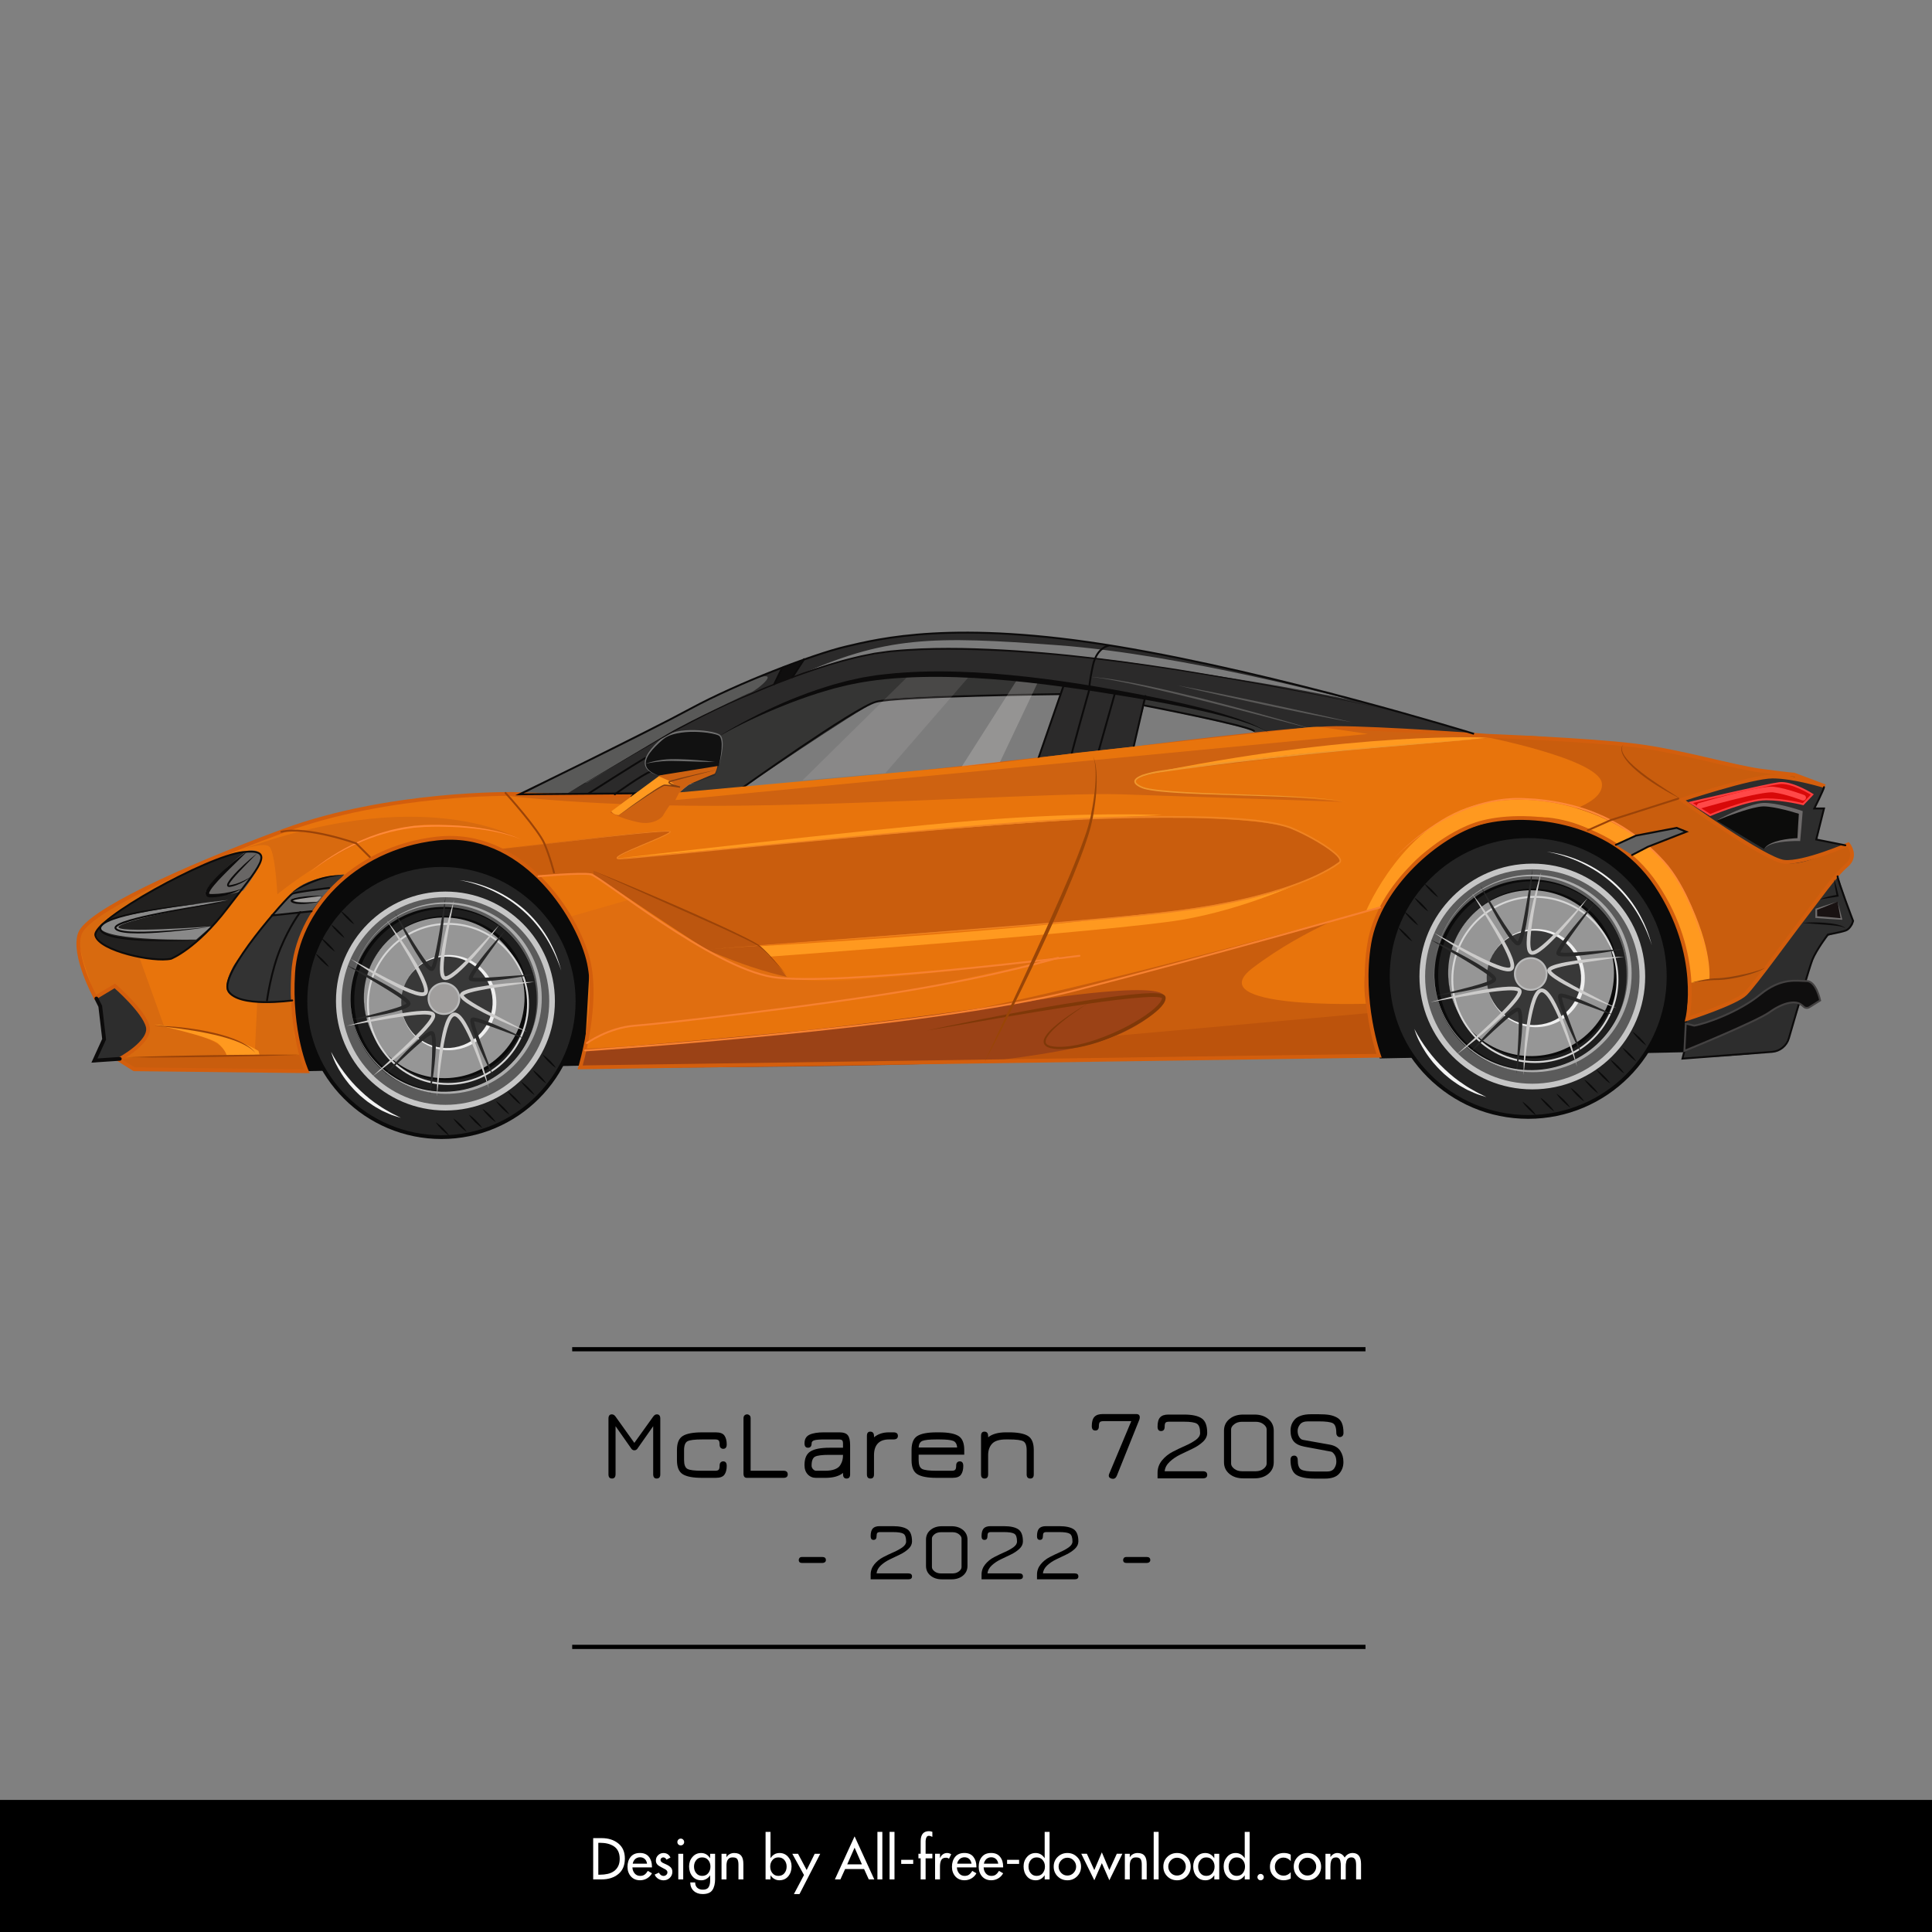 <?xml version="1.0" encoding="utf-8"?>
<!-- Generator: Adobe Illustrator 23.0.0, SVG Export Plug-In . SVG Version: 6.00 Build 0)  -->
<svg version="1.1" xmlns="http://www.w3.org/2000/svg" xmlns:xlink="http://www.w3.org/1999/xlink" x="0px" y="0px"
	 viewBox="0 0 1024 1024" style="enable-background:new 0 0 1024 1024;" xml:space="preserve">
<rect x="0" y="0" width="1024" height="1024" fill="#808080" stroke="none"/>
<style type="text/css">
	.st0{fill:#FFFFFF;}
	.st1{fill:#0A0A0A;}
	.st2{fill:#E8740C;}
	.st3{fill:#2B2A2A;}
	.st4{fill:#21201F;}
	.st5{fill:#C95D0D;}
	.st6{fill:#2D2D2D;}
	.st7{fill:#353534;}
	.st8{fill:#595958;}
	.st9{fill:#333333;}
	.st10{fill:#D86A0F;}
	.st11{fill:#CE6211;}
	.st12{fill:#9B4216;}
	.st13{fill:#BC530C;}
	.st14{fill:#FF991F;}
	.st15{fill:#7C7C7C;}
	.st16{fill:#898989;}
	.st17{fill:#686665;}
	.st18{fill:#595959;}
	.st19{fill:#9B9997;}
	.st20{fill:#BC560F;}
	.st21{fill:#E06E10;}
	.st22{fill:#0F0E0E;}
	.st23{fill:none;stroke:#D35E0D;stroke-width:2;stroke-miterlimit:10;}
	.st24{fill:none;stroke:#0C0B0B;stroke-miterlimit:10;}
	.st25{fill:none;stroke:#0C0B0B;stroke-width:2;stroke-linecap:round;stroke-miterlimit:10;}
	.st26{fill:none;stroke:#0C0B0B;stroke-linecap:round;stroke-miterlimit:10;}
	.st27{fill:#0C0B0B;}
	.st28{fill:none;stroke:#F78131;stroke-linecap:round;stroke-miterlimit:10;}
	.st29{fill:#EF8322;}
	.st30{fill:#9B4308;}
	.st31{fill:#EF972E;}
	.st32{fill:#FF8939;}
	.st33{fill:none;stroke:#9B4308;stroke-linecap:round;stroke-miterlimit:10;}
	.st34{fill:#636363;stroke:#0C0B0B;stroke-linecap:round;stroke-miterlimit:10;}
	.st35{fill:#0F0E0E;stroke:#444242;stroke-linecap:round;stroke-miterlimit:10;}
	.st36{fill:#191212;}
	.st37{fill:#706D6D;}
	.st38{fill:#91420C;}
	.st39{fill:#D80909;stroke:#FF3E3E;stroke-linecap:round;stroke-miterlimit:10;}
	.st40{fill:none;stroke:#FF4848;stroke-width:3;stroke-linecap:round;stroke-miterlimit:10;}
	.st41{fill:#0C0C0B;}
	.st42{fill:#6D6A6A;}
	.st43{fill:#595857;}
	.st44{fill:#7F3808;}
	.st45{fill:#232323;stroke:#0A0A0A;stroke-width:2;stroke-miterlimit:10;}
	.st46{fill:#5B5B5B;stroke:#A8A8A8;stroke-width:2;stroke-miterlimit:10;}
	.st47{fill:#1E1E1E;}
	.st48{fill:#969696;}
	.st49{fill:none;stroke:#D6D6D6;stroke-miterlimit:10;}
	.st50{fill:#383838;}
	.st51{fill:#EFEFEF;}
	.st52{fill:#A09E9D;stroke:#BABABA;stroke-miterlimit:10;}
	.st53{fill:#CCCBCA;}
	.st54{fill:#282828;}
	.st55{fill:#ADADAD;}
	.st56{fill:none;stroke:#C6C6C6;stroke-width:3;stroke-miterlimit:10;}
	.st57{fill:#F2F2F2;}
	.st58{fill:#111111;}
	.st59{fill:#707070;}
	.st60{fill:#6B6B6B;}
	.st61{fill:#994507;}
	.st62{fill:#844012;}
	.st63{fill:#0F0D0D;}
	.st64{opacity:0.1;fill:#FCF6F0;}
	.st65{opacity:0.2;fill:#FCF6F0;}
</style>
<g id="Layer_2">
	<rect y="954" width="1024" height="70"/>
	<g>
		<path class="st0" d="M314.4,974.25h4.52c3.56,0,6.49,0.94,8.79,2.81c2.32,1.86,3.48,4.53,3.48,8.01c0,3.58-1.15,6.32-3.45,8.21
			c-2.3,1.9-5.27,2.84-8.9,2.84h-4.44V974.25z M317.12,993.63h0.95c1.42,0,2.75-0.15,4.01-0.43c1.25-0.28,2.35-0.76,3.29-1.42
			c0.94-0.66,1.69-1.54,2.25-2.61c0.56-1.08,0.84-2.41,0.84-3.99c0-1.56-0.28-2.89-0.83-4.02c-0.55-1.11-1.32-1.98-2.3-2.6
			c-0.99-0.63-2.07-1.1-3.27-1.39c-1.19-0.29-2.51-0.44-3.99-0.44h-0.95V993.63z"/>
		<path class="st0" d="M335.2,989.76c0.04,1.21,0.43,2.27,1.16,3.17c0.76,0.89,1.73,1.33,2.93,1.33c0.95,0,1.73-0.21,2.34-0.65
			c0.61-0.43,1.19-1.1,1.73-1.99l2.2,1.25c-0.64,1.16-1.51,2.06-2.63,2.72c-1.11,0.65-2.34,0.99-3.67,0.99
			c-2.02,0-3.65-0.68-4.87-2.03c-1.2-1.38-1.8-3.08-1.8-5.11c0-2.14,0.57-3.91,1.71-5.29c1.12-1.35,2.75-2.03,4.9-2.03
			c2.09,0,3.66,0.68,4.73,2.03c1.08,1.35,1.62,3.08,1.62,5.2v0.4H335.2z M342.95,987.79c-0.16-1.04-0.55-1.88-1.2-2.48
			c-0.65-0.6-1.49-0.92-2.54-0.92c-0.5,0-0.97,0.09-1.4,0.26c-0.44,0.16-0.82,0.4-1.17,0.7c-0.33,0.32-0.61,0.69-0.83,1.1
			c-0.22,0.41-0.37,0.87-0.45,1.35H342.95z"/>
		<path class="st0" d="M353.25,985.65c-0.39-0.8-0.97-1.19-1.74-1.19c-0.36,0-0.7,0.12-0.99,0.39c-0.29,0.26-0.43,0.59-0.43,0.95
			c0,0.35,0.11,0.64,0.33,0.88c0.22,0.24,0.52,0.47,0.91,0.69c0.26,0.11,0.45,0.21,0.58,0.27c0.13,0.07,0.36,0.17,0.67,0.31
			c0.15,0.08,0.29,0.15,0.41,0.18c0.11,0.04,0.2,0.07,0.25,0.12c0.97,0.44,1.73,0.96,2.29,1.53c0.56,0.59,0.84,1.36,0.84,2.33
			c0,1.28-0.46,2.35-1.39,3.22c-0.91,0.86-2,1.28-3.28,1.28c-0.52,0-1.02-0.08-1.5-0.22c-0.49-0.14-0.94-0.35-1.35-0.61
			c-0.42-0.27-0.78-0.58-1.11-0.95c-0.31-0.38-0.57-0.8-0.73-1.27l2.23-1.01c0.63,1.16,1.46,1.74,2.46,1.74
			c0.41,0,0.79-0.11,1.14-0.33c0.35-0.22,0.6-0.51,0.77-0.85c0.16-0.34,0.2-0.7,0.1-1.1c-0.1-0.4-0.4-0.78-0.9-1.12l-2.56-1.37
			c-0.45-0.23-0.83-0.45-1.16-0.69c-0.33-0.24-0.6-0.49-0.81-0.75c-0.21-0.27-0.37-0.55-0.48-0.87c-0.11-0.32-0.16-0.69-0.16-1.13
			c0-1.1,0.39-2.02,1.17-2.78c0.77-0.77,1.72-1.16,2.84-1.16c1.7,0,2.94,0.8,3.71,2.38L353.25,985.65z"/>
		<path class="st0" d="M362.62,976.33c0,0.49-0.17,0.9-0.53,1.26c-0.34,0.34-0.77,0.5-1.27,0.5c-0.51,0-0.93-0.16-1.28-0.5
			c-0.35-0.36-0.52-0.77-0.52-1.26c0-0.5,0.17-0.93,0.52-1.3c0.35-0.36,0.77-0.53,1.28-0.53c0.5,0,0.93,0.17,1.27,0.53
			C362.45,975.4,362.62,975.83,362.62,976.33z M362.12,996.12h-2.61v-13.58h2.61V996.12z"/>
		<path class="st0" d="M379.02,995.86c0,2.55-0.49,4.52-1.46,5.94c-0.96,1.4-2.69,2.09-5.16,2.09c-1.91,0-3.48-0.55-4.7-1.66
			c-1.2-1.1-1.82-2.6-1.86-4.49h2.61c0,1.21,0.38,2.15,1.12,2.83c0.74,0.67,1.73,1,2.95,1c1.49,0,2.51-0.44,3.06-1.31
			c0.55-0.87,0.82-2.1,0.82-3.68V994h-0.05c-0.55,0.82-1.21,1.45-2.02,1.9c-0.81,0.46-1.67,0.69-2.6,0.69
			c-2.01,0-3.6-0.71-4.76-2.12c-1.16-1.41-1.74-3.16-1.74-5.22c0-1.96,0.59-3.62,1.77-4.99c1.19-1.41,2.72-2.12,4.61-2.12
			c2,0,3.57,0.91,4.73,2.73h0.05v-2.33h2.62V995.86z M372.14,994.26c1.37,0,2.44-0.47,3.22-1.42c0.79-0.96,1.19-2.14,1.19-3.51
			c0-1.35-0.39-2.5-1.19-3.46c-0.77-0.94-1.85-1.41-3.22-1.41c-1.3,0-2.34,0.47-3.14,1.45c-0.77,0.95-1.16,2.08-1.16,3.42
			c0,1.37,0.39,2.54,1.16,3.48C369.8,993.78,370.84,994.26,372.14,994.26z"/>
		<path class="st0" d="M385.03,984.36h0.05c0.39-0.71,0.96-1.27,1.69-1.65c0.73-0.39,1.54-0.58,2.41-0.58c0.89,0,1.64,0.14,2.26,0.4
			c0.62,0.27,1.12,0.66,1.5,1.16c0.38,0.5,0.65,1.12,0.81,1.84c0.17,0.73,0.25,1.55,0.25,2.49v8.09h-2.6v-7.77
			c0-1.34-0.2-2.31-0.59-2.93c-0.39-0.64-1.19-0.95-2.41-0.95c-0.45,0-0.82,0.04-1.13,0.12c-0.31,0.09-0.58,0.22-0.81,0.37
			c-0.23,0.17-0.42,0.37-0.58,0.57c-0.15,0.21-0.3,0.45-0.43,0.71c-0.06,0.13-0.12,0.3-0.16,0.52c-0.05,0.21-0.09,0.43-0.13,0.66
			c-0.04,0.22-0.08,0.44-0.09,0.66c-0.02,0.23-0.02,0.4-0.02,0.54v1.28v6.23h-2.62v-13.58h2.62V984.36z"/>
		<path class="st0" d="M405.77,970.93h2.61v13.87h0.05c1.2-1.77,2.78-2.67,4.73-2.67c1.9,0,3.43,0.71,4.62,2.12
			c1.18,1.37,1.77,3.03,1.77,4.99c0,2.06-0.59,3.81-1.74,5.22c-1.17,1.41-2.75,2.12-4.76,2.12c-0.93,0-1.8-0.23-2.6-0.69
			c-0.8-0.45-1.47-1.09-2.02-1.9h-0.05v2.12h-2.61V970.93z M412.52,994.26c1.38,0,2.45-0.47,3.23-1.42
			c0.79-0.96,1.18-2.14,1.18-3.51c0-1.35-0.39-2.5-1.18-3.46c-0.78-0.94-1.85-1.41-3.23-1.41c-1.3,0-2.34,0.47-3.13,1.45
			c-0.78,0.95-1.16,2.08-1.16,3.42c0,1.37,0.38,2.54,1.16,3.48C410.18,993.78,411.23,994.26,412.52,994.26z"/>
		<path class="st0" d="M419.93,982.54h3.04l4.58,8.62l4.26-8.62h2.94l-11,21.36h-2.96l5.34-10.1L419.93,982.54z"/>
		<path class="st0" d="M447.93,990.63l-2.5,5.49h-2.93l10.45-22.81l10.44,22.81h-2.92l-2.49-5.49H447.93z M452.95,979.29l-3.9,8.85
			h7.78L452.95,979.29z"/>
		<path class="st0" d="M467.66,996.12h-2.61v-25.19h2.61V996.12z"/>
		<path class="st0" d="M474.1,996.12h-2.61v-25.19h2.61V996.12z"/>
		<path class="st0" d="M484.02,985.74v2.17h-6.36v-2.17H484.02z"/>
		<path class="st0" d="M494.17,973.57c-0.81-0.37-1.38-0.55-1.73-0.55c-0.57,0-0.97,0.17-1.22,0.53c-0.26,0.36-0.43,0.79-0.52,1.32
			c-0.06,0.38-0.09,0.69-0.11,0.91c0,0.23,0,0.53,0,0.92v5.82h3.58v2.44h-3.58v11.15h-2.62v-11.15h-1.18v-2.44h1.18v-6.61
			c0-3.56,1.47-5.35,4.39-5.35c0.64,0,1.24,0.13,1.81,0.35V973.57z"/>
		<path class="st0" d="M498.2,984.74h0.09c0.33-0.81,0.81-1.45,1.46-1.91c0.64-0.46,1.39-0.7,2.26-0.7c0.72,0,1.43,0.22,2.16,0.67
			l-1.19,2.38c-0.43-0.38-0.96-0.55-1.6-0.55c-1.35,0-2.23,0.54-2.67,1.62c-0.2,0.5-0.33,1-0.39,1.49c-0.06,0.48-0.11,1.06-0.11,1.7
			v6.67h-2.6v-13.58h2.6V984.74z"/>
		<path class="st0" d="M507.18,989.76c0.03,1.21,0.42,2.27,1.16,3.17c0.75,0.89,1.72,1.33,2.92,1.33c0.94,0,1.73-0.21,2.34-0.65
			c0.61-0.43,1.19-1.1,1.72-1.99l2.2,1.25c-0.63,1.16-1.51,2.06-2.62,2.72c-1.11,0.65-2.34,0.99-3.67,0.99
			c-2.03,0-3.65-0.68-4.87-2.03c-1.2-1.38-1.8-3.08-1.8-5.11c0-2.14,0.57-3.91,1.71-5.29c1.12-1.35,2.75-2.03,4.9-2.03
			c2.09,0,3.67,0.68,4.74,2.03c1.07,1.35,1.61,3.08,1.61,5.2v0.4H507.18z M514.93,987.79c-0.16-1.04-0.56-1.88-1.2-2.48
			c-0.65-0.6-1.49-0.92-2.54-0.92c-0.5,0-0.97,0.09-1.41,0.26c-0.43,0.16-0.82,0.4-1.15,0.7c-0.34,0.32-0.63,0.69-0.86,1.1
			c-0.22,0.41-0.37,0.87-0.44,1.35H514.93z"/>
		<path class="st0" d="M521.35,989.76c0.03,1.21,0.42,2.27,1.15,3.17c0.75,0.89,1.73,1.33,2.93,1.33c0.95,0,1.73-0.21,2.33-0.65
			c0.61-0.43,1.18-1.1,1.73-1.99l2.2,1.25c-0.63,1.16-1.49,2.06-2.62,2.72c-1.12,0.65-2.33,0.99-3.67,0.99
			c-2.04,0-3.66-0.68-4.88-2.03c-1.19-1.38-1.79-3.08-1.79-5.11c0-2.14,0.56-3.91,1.71-5.29c1.12-1.35,2.76-2.03,4.9-2.03
			c2.08,0,3.66,0.68,4.72,2.03c1.09,1.35,1.63,3.08,1.63,5.2v0.4H521.35z M529.09,987.79c-0.15-1.04-0.56-1.88-1.22-2.48
			c-0.64-0.6-1.48-0.92-2.53-0.92c-0.51,0-0.97,0.09-1.41,0.26c-0.43,0.16-0.81,0.4-1.15,0.7c-0.34,0.32-0.63,0.69-0.84,1.1
			c-0.23,0.41-0.38,0.87-0.46,1.35H529.09z"/>
		<path class="st0" d="M540.14,985.74v2.17h-6.36v-2.17H540.14z"/>
		<path class="st0" d="M553.69,994h-0.06c-0.54,0.82-1.21,1.45-2.01,1.9c-0.81,0.46-1.68,0.69-2.6,0.69c-2.01,0-3.6-0.71-4.75-2.12
			c-1.17-1.41-1.75-3.16-1.75-5.22c0-1.96,0.59-3.62,1.78-4.99c1.18-1.41,2.72-2.12,4.61-2.12c1.95,0,3.53,0.89,4.73,2.67h0.06
			v-13.87h2.6v25.19h-2.6V994z M549.42,994.26c1.37,0,2.45-0.47,3.22-1.42c0.79-0.96,1.2-2.14,1.2-3.51c0-1.35-0.4-2.5-1.2-3.46
			c-0.77-0.94-1.85-1.41-3.22-1.41c-1.3,0-2.34,0.47-3.13,1.45c-0.77,0.95-1.16,2.08-1.16,3.42c0,1.37,0.39,2.54,1.16,3.48
			C547.08,993.78,548.13,994.26,549.42,994.26z"/>
		<path class="st0" d="M560.57,984.22c1.41-1.39,3.14-2.09,5.17-2.09c2.03,0,3.74,0.7,5.12,2.09c1.42,1.38,2.12,3.12,2.12,5.14
			c0,2.03-0.7,3.74-2.12,5.15c-1.38,1.38-3.09,2.08-5.12,2.08c-2.04,0-3.76-0.7-5.17-2.08c-1.39-1.41-2.09-3.12-2.09-5.15
			C558.47,987.34,559.17,985.6,560.57,984.22z M561.08,989.36c0,1.25,0.47,2.36,1.38,3.32c0.89,0.95,1.99,1.4,3.28,1.4
			c1.27,0,2.37-0.46,3.27-1.4c0.91-0.96,1.36-2.07,1.36-3.32c0-1.28-0.45-2.4-1.36-3.34c-0.9-0.93-2-1.39-3.27-1.39
			c-1.29,0-2.4,0.46-3.28,1.39C561.55,986.96,561.08,988.08,561.08,989.36z"/>
		<path class="st0" d="M580.01,991.19l3.99-9.41l3.98,9.41l3.95-8.66h2.95l-6.9,14.05l-3.98-9.08l-3.99,9.08l-6.91-14.05h2.96
			L580.01,991.19z"/>
		<path class="st0" d="M598.81,984.36h0.06c0.38-0.71,0.94-1.27,1.68-1.65c0.74-0.39,1.54-0.58,2.41-0.58c0.89,0,1.65,0.14,2.27,0.4
			c0.62,0.27,1.11,0.66,1.49,1.16c0.38,0.5,0.65,1.12,0.8,1.84c0.17,0.73,0.25,1.55,0.25,2.49v8.09h-2.61v-7.77
			c0-1.34-0.18-2.31-0.58-2.93c-0.39-0.64-1.18-0.95-2.42-0.95c-0.44,0-0.81,0.04-1.13,0.12c-0.3,0.09-0.58,0.22-0.81,0.37
			c-0.23,0.17-0.42,0.37-0.58,0.57c-0.16,0.21-0.3,0.45-0.43,0.71c-0.06,0.13-0.12,0.3-0.16,0.52c-0.05,0.21-0.1,0.43-0.13,0.66
			c-0.04,0.22-0.06,0.44-0.1,0.66c-0.01,0.23-0.02,0.4-0.02,0.54v1.28v6.23h-2.61v-13.58h2.61V984.36z"/>
		<path class="st0" d="M614.1,996.12h-2.62v-25.19h2.62V996.12z"/>
		<path class="st0" d="M618.69,984.22c1.4-1.39,3.13-2.09,5.17-2.09c2.03,0,3.73,0.7,5.14,2.09c1.4,1.38,2.1,3.12,2.1,5.14
			c0,2.03-0.7,3.74-2.1,5.15c-1.41,1.38-3.11,2.08-5.14,2.08c-2.04,0-3.77-0.7-5.17-2.08c-1.4-1.41-2.09-3.12-2.09-5.15
			C616.59,987.34,617.28,985.6,618.69,984.22z M619.21,989.36c0,1.25,0.46,2.36,1.36,3.32c0.89,0.95,1.99,1.4,3.29,1.4
			c1.27,0,2.36-0.46,3.28-1.4c0.9-0.96,1.35-2.07,1.35-3.32c0-1.28-0.45-2.4-1.35-3.34c-0.92-0.93-2.01-1.39-3.28-1.39
			c-1.3,0-2.4,0.46-3.29,1.39C619.67,986.96,619.21,988.08,619.21,989.36z"/>
		<path class="st0" d="M646.23,996.12h-2.62V994h-0.06c-1.16,1.72-2.7,2.59-4.62,2.59c-1.99,0-3.58-0.71-4.76-2.12
			c-1.16-1.41-1.74-3.16-1.74-5.22c0-1.96,0.58-3.62,1.77-4.99c1.18-1.41,2.73-2.12,4.63-2.12c1.94,0,3.51,0.89,4.71,2.67h0.06
			v-2.26h2.62V996.12z M639.34,994.26c1.38,0,2.45-0.47,3.22-1.42c0.79-0.96,1.19-2.14,1.19-3.51c0-1.35-0.4-2.5-1.19-3.46
			c-0.78-0.94-1.84-1.41-3.22-1.41c-1.29,0-2.34,0.47-3.13,1.45c-0.78,0.95-1.17,2.08-1.17,3.42c0,1.37,0.39,2.54,1.17,3.48
			C637,993.78,638.05,994.26,639.34,994.26z"/>
		<path class="st0" d="M659.74,994h-0.05c-0.55,0.82-1.23,1.45-2.02,1.9c-0.8,0.46-1.67,0.69-2.6,0.69c-2.02,0-3.61-0.71-4.77-2.12
			c-1.16-1.41-1.74-3.16-1.74-5.22c0-1.96,0.6-3.62,1.77-4.99c1.18-1.41,2.72-2.12,4.62-2.12c1.95,0,3.52,0.89,4.73,2.67h0.05
			v-13.87h2.62v25.19h-2.62V994z M655.48,994.26c1.37,0,2.44-0.47,3.21-1.42c0.79-0.96,1.19-2.14,1.19-3.51
			c0-1.35-0.4-2.5-1.19-3.46c-0.78-0.94-1.84-1.41-3.21-1.41c-1.3,0-2.34,0.47-3.13,1.45c-0.77,0.95-1.16,2.08-1.16,3.42
			c0,1.37,0.39,2.54,1.16,3.48C653.13,993.78,654.18,994.26,655.48,994.26z"/>
		<path class="st0" d="M669.84,994.9c0,0.47-0.16,0.86-0.48,1.19c-0.34,0.33-0.74,0.5-1.21,0.5c-0.47,0-0.86-0.17-1.18-0.5
			c-0.34-0.33-0.5-0.72-0.5-1.19c0-0.44,0.16-0.84,0.5-1.18c0.32-0.33,0.71-0.5,1.18-0.5c0.46,0,0.86,0.17,1.21,0.5
			C669.68,994.06,669.84,994.45,669.84,994.9z"/>
		<path class="st0" d="M684.11,986.39c-1.08-1.22-2.38-1.83-3.88-1.83c-1.26,0-2.34,0.48-3.23,1.42c-0.88,0.96-1.29,2.09-1.29,3.34
			c0,1.42,0.42,2.57,1.29,3.45c0.91,0.92,2.04,1.37,3.39,1.37c1.39,0,2.64-0.62,3.72-1.8v3.33c-1.12,0.6-2.37,0.91-3.74,0.91
			c-2.02,0-3.74-0.7-5.17-2.07c-1.41-1.34-2.1-3.04-2.1-5.07c0-2.09,0.69-3.84,2.1-5.23c1.42-1.39,3.19-2.09,5.32-2.09
			c1.4,0,2.6,0.3,3.6,0.89V986.39z"/>
		<path class="st0" d="M687.8,984.22c1.41-1.39,3.14-2.09,5.16-2.09c2.03,0,3.75,0.7,5.13,2.09c1.42,1.38,2.12,3.12,2.12,5.14
			c0,2.03-0.7,3.74-2.12,5.15c-1.38,1.38-3.1,2.08-5.13,2.08c-2.03,0-3.75-0.7-5.16-2.08c-1.39-1.41-2.09-3.12-2.09-5.15
			C685.71,987.34,686.41,985.6,687.8,984.22z M688.33,989.36c0,1.25,0.45,2.36,1.37,3.32c0.87,0.95,1.98,1.4,3.27,1.4
			c1.27,0,2.38-0.46,3.28-1.4c0.91-0.96,1.36-2.07,1.36-3.32c0-1.28-0.45-2.4-1.36-3.34c-0.9-0.93-2-1.39-3.28-1.39
			c-1.29,0-2.4,0.46-3.27,1.39C688.78,986.96,688.33,988.08,688.33,989.36z"/>
		<path class="st0" d="M705.13,984.25h0.06c0.39-0.62,0.89-1.12,1.55-1.52c0.65-0.4,1.33-0.6,2.04-0.6c1.69,0,2.99,0.8,3.93,2.41
			c0.42-0.73,1.01-1.32,1.76-1.77c0.74-0.43,1.55-0.65,2.41-0.65c3.01,0,4.5,1.96,4.5,5.86v8.13h-2.61v-7.69
			c0-0.34-0.01-0.69-0.05-1.02c-0.02-0.35-0.08-0.68-0.15-0.99c-0.08-0.33-0.19-0.63-0.35-0.9c-0.16-0.26-0.38-0.51-0.64-0.72
			c-0.35-0.23-0.8-0.34-1.33-0.34c-0.55,0-1.01,0.11-1.39,0.34c-0.38,0.21-0.66,0.48-0.86,0.79c-0.21,0.32-0.37,0.73-0.47,1.21
			c-0.12,0.48-0.19,0.92-0.22,1.31c-0.03,0.38-0.04,0.83-0.04,1.34v6.67h-2.62v-7.2c0-0.46,0-0.84-0.02-1.15
			c-0.03-0.32-0.08-0.7-0.18-1.16c-0.09-0.51-0.21-0.87-0.37-1.11c-0.16-0.27-0.4-0.5-0.72-0.72c-0.34-0.21-0.73-0.31-1.19-0.31
			c-1.33,0-2.2,0.57-2.59,1.73c-0.17,0.56-0.29,1.05-0.35,1.55c-0.06,0.47-0.08,1.04-0.08,1.71v6.67h-2.62v-13.58h2.62V984.25z"/>
	</g>
</g>
<g id="Layer_1">
</g>
<g id="Layer_3">
	<g>
		<g>
			<path d="M336.2,768.69c-0.52,0-0.99-0.21-1.41-0.63l-8.53-12.14v25.38c0,1.57-0.63,2.35-1.88,2.35c-1.26,0-1.88-0.73-1.88-2.2
				v-29.56c0-1.5,0.59-2.25,1.78-2.25c0.77,0,1.43,0.4,1.99,1.2l9.94,13.92l9.99-13.92c0.56-0.8,1.2-1.2,1.94-1.2
				c1.22,0,1.83,0.75,1.83,2.25v29.56c0,1.47-0.65,2.2-1.94,2.2c-1.22,0-1.83-0.78-1.83-2.35v-25.38l-8.53,12.14
				C337.24,768.48,336.75,768.69,336.2,768.69z"/>
			<path d="M379.42,783.29h-7.38c-4.71,0-8.09-0.64-10.15-1.91c-2.06-1.27-3.09-3.74-3.09-7.4v-5.49c0-3.66,1.03-6.13,3.09-7.4
				c2.06-1.27,5.44-1.91,10.15-1.91h7.38c2.27,0,3.79,0.58,4.58,1.75c0.78,1.17,1.18,2.71,1.18,4.63c0,1.57-0.63,2.35-1.88,2.35
				c-0.49,0-0.92-0.17-1.31-0.52c-0.38-0.35-0.58-0.92-0.58-1.73c0-1.05-0.16-1.76-0.47-2.15c-0.31-0.38-0.94-0.58-1.88-0.58h-7.01
				c-3.91,0-6.46,0.32-7.67,0.97c-1.2,0.65-1.81,2.22-1.81,4.74v5.18c0,2.51,0.6,4.09,1.81,4.74c1.2,0.65,3.76,0.97,7.67,0.97h7.01
				c0.94,0,1.57-0.19,1.88-0.58c0.31-0.38,0.47-1.1,0.47-2.15c0-0.8,0.19-1.38,0.58-1.73c0.38-0.35,0.82-0.52,1.31-0.52
				c1.26,0,1.88,0.8,1.88,2.41c0,1.92-0.39,3.45-1.18,4.6C383.21,782.71,381.68,783.29,379.42,783.29z"/>
			<path d="M395.85,783.29c-1.19,0-1.78-0.75-1.78-2.25v-29.3c0-0.73,0.19-1.26,0.58-1.6c0.38-0.33,0.82-0.5,1.31-0.5
				c0.49,0,0.92,0.17,1.31,0.5c0.38,0.33,0.58,0.86,0.58,1.6v27.78h17.42c1.5,0,2.25,0.65,2.25,1.94c0,1.22-0.75,1.83-2.25,1.83
				H395.85z"/>
			<path d="M439.64,767.33h7.17v-2.2c0-0.87-0.16-1.46-0.47-1.75c-0.31-0.3-0.94-0.44-1.88-0.44h-7.38c-2.72,0-4.55,0.15-5.49,0.44
				c-0.94,0.3-1.41,0.83-1.41,1.6c0,1.57-0.65,2.35-1.94,2.35c-1.22,0-1.83-0.78-1.83-2.35c0-2.2,0.88-3.72,2.64-4.55
				c1.76-0.84,4.32-1.26,7.67-1.26h8.11c2.23,0,3.75,0.52,4.55,1.57c0.8,1.05,1.2,2.79,1.2,5.23v15.49c0,1.47-0.63,2.2-1.88,2.2
				c-1.26,0-1.88-0.78-1.88-2.35v-0.63c-2.09,1.74-5.23,2.62-9.42,2.62h-4.87c-1.78,0-3.24-0.61-4.4-1.83
				c-1.15-1.22-1.73-2.86-1.73-4.92c0-3.56,1.05-5.98,3.17-7.27C431.68,767.97,435.04,767.33,439.64,767.33z M446.81,771.1h-7.17
				c-3.91,0-6.46,0.32-7.67,0.97c-1.2,0.65-1.81,2.22-1.81,4.74c0,0.73,0.26,1.37,0.78,1.91c0.52,0.54,1.05,0.81,1.57,0.81h4.87
				c2.02,0,3.72-0.26,5.08-0.78c1.36-0.52,2.33-1.26,2.9-2.2c0.58-0.94,0.96-1.81,1.15-2.62
				C446.72,773.12,446.81,772.18,446.81,771.1z"/>
			<path d="M471.14,762.93c-2.58,0-4.54,0.72-5.89,2.15c-1.34,1.43-2.01,3.51-2.01,6.23v10.15c0,1.47-0.63,2.2-1.88,2.2
				c-1.26,0-1.88-0.73-1.88-2.2v-20.41c0-1.5,0.59-2.25,1.78-2.25c1.33,0,1.99,0.8,1.99,2.41v0.58c2.09-1.74,4.73-2.62,7.9-2.62
				h2.41c1.57,0,2.35,0.63,2.35,1.88s-0.78,1.88-2.35,1.88H471.14z"/>
			<path d="M511.07,768.48v2.51h-24.17v2.83c0,2.51,0.6,4.09,1.81,4.74c1.2,0.65,3.76,0.97,7.67,0.97h8.06
				c0.94,0,1.57-0.19,1.88-0.58c0.31-0.38,0.47-1.1,0.47-2.15c0-0.8,0.19-1.38,0.58-1.73c0.38-0.35,0.82-0.52,1.31-0.52
				c1.26,0,1.88,0.8,1.88,2.41c0,1.92-0.39,3.45-1.18,4.6c-0.78,1.15-2.31,1.73-4.58,1.73h-8.42c-4.71,0-8.09-0.64-10.15-1.91
				c-2.06-1.27-3.09-3.74-3.09-7.4v-5.49c0-3.66,1.03-6.13,3.09-7.4c2.06-1.27,5.44-1.91,10.15-1.91h1.52
				c4.67,0,8.04,0.64,10.1,1.91C510.04,762.35,511.07,764.82,511.07,768.48z M497.88,762.93h-1.52c-3.77,0-6.26,0.26-7.48,0.78
				c-1.22,0.52-1.88,1.69-1.99,3.51h20.41c-0.14-1.85-0.84-3.03-2.09-3.53C503.95,763.19,501.51,762.93,497.88,762.93z"/>
			<path d="M533.2,762.93c-3.52,0-5.98,0.76-7.38,2.28c-1.4,1.52-2.09,3.55-2.09,6.1v10.15c0,1.47-0.63,2.2-1.88,2.2
				c-1.26,0-1.88-0.73-1.88-2.2v-20.41c0-1.5,0.59-2.25,1.78-2.25c1.33,0,1.99,0.8,1.99,2.41v0.58c2.16-1.74,5.32-2.62,9.47-2.62
				h1.52c4.67,0,8.04,0.64,10.1,1.91c2.06,1.27,3.09,3.74,3.09,7.4v12.98c0,1.47-0.61,2.2-1.83,2.2c-1.29,0-1.94-0.73-1.94-2.2
				v-12.82c0-2.51-0.6-4.09-1.81-4.74c-1.2-0.65-3.74-0.97-7.61-0.97H533.2z"/>
			<path d="M589.92,783.81c-0.52,0-1.03-0.14-1.52-0.42c-0.49-0.28-0.73-0.71-0.73-1.31c0-0.35,0.12-0.77,0.37-1.26l11.56-27.58
				h-14.76c-0.94,0-1.58,0.18-1.91,0.55c-0.33,0.37-0.5,1.06-0.5,2.07c0,1.57-0.63,2.35-1.88,2.35c-1.26,0-1.88-0.78-1.88-2.35
				c0-2.27,0.46-3.9,1.39-4.89c0.92-0.99,2.38-1.49,4.37-1.49h17.79c1.26,0,1.88,0.58,1.88,1.73c0,0.28-0.07,0.68-0.21,1.2
				l-11.93,29.72C591.51,783.25,590.83,783.81,589.92,783.81z"/>
			<path d="M639.84,759.43c0,1.74-0.74,3.31-2.22,4.71c-1.48,1.4-3.3,2.61-5.44,3.64c-2.15,1.03-4.31,2.07-6.49,3.11
				c-2.18,1.05-4.08,2.33-5.7,3.85c-1.62,1.52-2.52,3.2-2.69,5.05h20.2c1.57,0,2.35,0.65,2.35,1.94c0,1.22-0.78,1.83-2.35,1.83
				h-23.97v-2.98c0-2.44,0.78-4.61,2.33-6.51c1.55-1.9,3.44-3.43,5.65-4.58c2.22-1.15,4.42-2.21,6.62-3.17
				c2.2-0.96,4.07-2,5.63-3.11c1.55-1.12,2.33-2.34,2.33-3.66c0-2.62-0.58-4.27-1.73-4.97c-1.15-0.7-3.4-1.05-6.75-1.05h-8.01
				c-0.91,0-1.52,0.18-1.83,0.52c-0.31,0.35-0.47,1.05-0.47,2.09c0,1.57-0.65,2.35-1.94,2.35c-1.22,0-1.83-0.78-1.83-2.35
				c0-2.3,0.45-3.94,1.36-4.92c0.91-0.98,2.35-1.47,4.34-1.47h8.37c4.22,0,7.32,0.66,9.29,1.99
				C638.86,753.06,639.84,755.63,639.84,759.43z"/>
			<path d="M675.11,775.02c0,2.51-0.95,4.56-2.85,6.15c-1.9,1.59-4.34,2.38-7.3,2.38h-6.07c-2.97,0-5.4-0.79-7.3-2.38
				c-1.9-1.59-2.85-3.64-2.85-6.15v-16.74c0-2.51,0.95-4.56,2.85-6.15c1.9-1.59,4.33-2.38,7.3-2.38h6.07c2.96,0,5.4,0.79,7.3,2.38
				c1.9,1.59,2.85,3.64,2.85,6.15V775.02z M652.51,757.6v18.16c0,0.94,0.55,1.85,1.65,2.72c1.1,0.87,2.49,1.31,4.16,1.31h7.22
				c1.67,0,3.06-0.44,4.16-1.31c1.1-0.87,1.65-1.78,1.65-2.72V757.6c0-0.94-0.55-1.85-1.65-2.72c-1.1-0.87-2.49-1.31-4.16-1.31
				h-7.22c-1.67,0-3.06,0.44-4.16,1.31C653.05,755.75,652.51,756.65,652.51,757.6z"/>
			<path d="M687.77,758.43c0,1.19,0.26,2.22,0.78,3.11s1.17,1.42,1.94,1.6l14.39,2.56c2.55,0.49,4.38,1.58,5.49,3.27
				c1.12,1.69,1.67,3.67,1.67,5.94c0,2.44-0.77,4.52-2.3,6.23c-1.54,1.71-4.06,2.56-7.59,2.56h-5.02c-4.6,0-7.95-0.66-10.02-1.99
				c-2.08-1.33-3.11-3.98-3.11-7.95c0-1.5,0.66-2.25,1.99-2.25c0.56,0,1,0.21,1.33,0.63c0.33,0.42,0.5,0.96,0.5,1.62
				c0,2.69,0.6,4.39,1.81,5.1c1.2,0.72,3.71,1.07,7.51,1.07h6.17c1.81,0,3.1-0.55,3.85-1.65c0.75-1.1,1.13-2.28,1.13-3.53
				c0-1.57-0.31-2.82-0.94-3.74c-0.63-0.92-1.22-1.46-1.78-1.6l-14.28-2.67c-2.62-0.52-4.48-1.46-5.6-2.8
				c-1.12-1.34-1.67-3.24-1.67-5.68c0-1.12,0.16-2.15,0.5-3.09c0.33-0.94,0.88-1.86,1.65-2.75c0.77-0.89,1.89-1.59,3.38-2.09
				c1.48-0.51,3.25-0.76,5.31-0.76h3.98c2.34,0,4.25,0.12,5.73,0.37c1.48,0.24,2.83,0.71,4.06,1.39c1.22,0.68,2.1,1.68,2.64,3.01
				c0.54,1.33,0.81,3.02,0.81,5.08c0,0.8-0.2,1.38-0.6,1.73c-0.4,0.35-0.85,0.52-1.33,0.52c-0.56,0-1.01-0.21-1.36-0.63
				c-0.35-0.42-0.52-0.96-0.52-1.62c0-2.69-0.59-4.37-1.78-5.05c-1.19-0.68-3.73-1.02-7.64-1.02h-5.55c-2.02,0-3.45,0.54-4.26,1.62
				C688.18,756.06,687.77,757.21,687.77,758.43z"/>
			<path d="M435.82,825.23c1.28,0,1.92,0.55,1.92,1.66c0,0.47-0.18,0.84-0.55,1.11c-0.36,0.28-0.82,0.41-1.37,0.41h-10.68
				c-1.19,0-1.79-0.54-1.79-1.61c0-0.38,0.14-0.73,0.41-1.07c0.28-0.33,0.73-0.5,1.37-0.5H435.82z"/>
			<path d="M483.39,816.98c0,1.45-0.62,2.76-1.85,3.92c-1.24,1.16-2.75,2.17-4.53,3.03c-1.79,0.86-3.59,1.72-5.41,2.59
				c-1.82,0.87-3.4,1.94-4.75,3.2c-1.35,1.26-2.1,2.67-2.25,4.21h16.83c1.31,0,1.96,0.54,1.96,1.61c0,1.02-0.65,1.53-1.96,1.53
				h-19.97v-2.49c0-2.03,0.65-3.84,1.94-5.43c1.29-1.58,2.86-2.86,4.71-3.82c1.85-0.96,3.68-1.84,5.52-2.64
				c1.83-0.8,3.39-1.66,4.69-2.59c1.29-0.93,1.94-1.95,1.94-3.05c0-2.18-0.48-3.56-1.44-4.14c-0.96-0.58-2.83-0.87-5.63-0.87h-6.67
				c-0.76,0-1.26,0.15-1.53,0.44c-0.26,0.29-0.39,0.87-0.39,1.74c0,1.31-0.54,1.96-1.61,1.96c-1.02,0-1.53-0.65-1.53-1.96
				c0-1.92,0.38-3.28,1.13-4.1c0.76-0.81,1.96-1.22,3.62-1.22h6.98c3.52,0,6.1,0.55,7.74,1.66
				C482.57,811.68,483.39,813.82,483.39,816.98z"/>
			<path d="M512.78,829.98c0,2.09-0.79,3.8-2.38,5.12c-1.58,1.32-3.61,1.98-6.08,1.98h-5.06c-2.47,0-4.5-0.66-6.08-1.98
				c-1.58-1.32-2.38-3.03-2.38-5.12v-13.95c0-2.09,0.79-3.8,2.38-5.12c1.58-1.32,3.61-1.98,6.08-1.98h5.06
				c2.47,0,4.5,0.66,6.08,1.98c1.58,1.32,2.38,3.03,2.38,5.12V829.98z M493.94,815.46v15.13c0,0.78,0.46,1.54,1.37,2.27
				c0.92,0.73,2.07,1.09,3.47,1.09h6.02c1.4,0,2.55-0.36,3.47-1.09c0.92-0.73,1.37-1.48,1.37-2.27v-15.13
				c0-0.78-0.46-1.54-1.37-2.27c-0.92-0.73-2.07-1.09-3.47-1.09h-6.02c-1.4,0-2.55,0.36-3.47,1.09
				C494.4,813.92,493.94,814.67,493.94,815.46z"/>
			<path d="M542.17,816.98c0,1.45-0.62,2.76-1.85,3.92c-1.24,1.16-2.75,2.17-4.53,3.03c-1.79,0.86-3.59,1.72-5.41,2.59
				c-1.82,0.87-3.4,1.94-4.75,3.2c-1.35,1.26-2.1,2.67-2.25,4.21h16.83c1.31,0,1.96,0.54,1.96,1.61c0,1.02-0.65,1.53-1.96,1.53
				h-19.97v-2.49c0-2.03,0.65-3.84,1.94-5.43c1.29-1.58,2.86-2.86,4.71-3.82c1.85-0.96,3.68-1.84,5.52-2.64
				c1.83-0.8,3.39-1.66,4.69-2.59c1.29-0.93,1.94-1.95,1.94-3.05c0-2.18-0.48-3.56-1.44-4.14c-0.96-0.58-2.83-0.87-5.63-0.87h-6.67
				c-0.76,0-1.26,0.15-1.53,0.44c-0.26,0.29-0.39,0.87-0.39,1.74c0,1.31-0.54,1.96-1.61,1.96c-1.02,0-1.53-0.65-1.53-1.96
				c0-1.92,0.38-3.28,1.13-4.1c0.76-0.81,1.96-1.22,3.62-1.22h6.98c3.52,0,6.1,0.55,7.74,1.66
				C541.35,811.68,542.17,813.82,542.17,816.98z"/>
			<path d="M571.56,816.98c0,1.45-0.62,2.76-1.85,3.92c-1.24,1.16-2.75,2.17-4.53,3.03c-1.79,0.86-3.59,1.72-5.41,2.59
				c-1.82,0.87-3.4,1.94-4.75,3.2c-1.35,1.26-2.1,2.67-2.25,4.21h16.83c1.31,0,1.96,0.54,1.96,1.61c0,1.02-0.65,1.53-1.96,1.53
				h-19.97v-2.49c0-2.03,0.65-3.84,1.94-5.43c1.29-1.58,2.86-2.86,4.71-3.82c1.85-0.96,3.68-1.84,5.52-2.64
				c1.83-0.8,3.39-1.66,4.69-2.59c1.29-0.93,1.94-1.95,1.94-3.05c0-2.18-0.48-3.56-1.44-4.14c-0.96-0.58-2.83-0.87-5.63-0.87h-6.67
				c-0.76,0-1.26,0.15-1.53,0.44c-0.26,0.29-0.39,0.87-0.39,1.74c0,1.31-0.54,1.96-1.61,1.96c-1.02,0-1.53-0.65-1.53-1.96
				c0-1.92,0.38-3.28,1.13-4.1c0.76-0.81,1.96-1.22,3.62-1.22h6.98c3.52,0,6.1,0.55,7.74,1.66
				C570.74,811.68,571.56,813.82,571.56,816.98z"/>
			<path d="M607.75,825.23c1.28,0,1.92,0.55,1.92,1.66c0,0.47-0.18,0.84-0.55,1.11c-0.36,0.28-0.82,0.41-1.37,0.41h-10.68
				c-1.19,0-1.79-0.54-1.79-1.61c0-0.38,0.14-0.73,0.41-1.07c0.28-0.33,0.73-0.5,1.37-0.5H607.75z"/>
		</g>
		<rect x="303.27" y="714" width="420.47" height="2.23"/>
		<rect x="303.27" y="871.77" width="420.47" height="2.23"/>
	</g>
	<g>
		<path class="st1" d="M158.28,567.81l165.22-3.31l6-75c0,0-47-69-102-54S132.05,489.12,158.28,567.81z"/>
		<path class="st1" d="M731.28,561l165.22-3.37l6-76.43c0,0-47-70.31-102-55.03S705.05,480.81,731.28,561z"/>
		<path class="st2" d="M162.59,567.77l-91.47-1.03l-8.22-5.14c0,0,17.47-9.25,15.42-17.47c-2.06-8.22-17.47-21.58-17.47-21.58
			l-10.28,6.17c0,0-12.33-22.61-8.22-33.91c4.11-11.3,52.41-33.91,107.91-54.47c55.5-20.55,121.27-19.53,121.27-19.53
			s52.41,2.06,95.58,0c43.16-2.06,230.2-23.64,230.2-23.64s87.35-11.3,110.99-11.3s80.16,4.11,80.16,4.11s53.44,2.06,78.11,5.14
			s51.39,11.3,66.8,13.36c15.42,2.06,17.47,2.06,17.47,2.06l16.44,6.17c0,0-16.44-5.14-27.75-5.14s-48.3,12.33-48.3,12.33
			s44.19,31.86,54.47,32.89c10.28,1.03,33.91-9.25,33.91-9.25s5.14,6.17-1.03,11.3c-6.17,5.14-15.42,18.5-22.61,27.75
			c-7.19,9.25-25.69,34.94-30.83,40.08c-5.14,5.14-30.83,13.36-30.83,13.36s8.22-33.91-16.44-70.91s-71.94-39.05-93.52-32.89
			c-21.58,6.17-53.44,32.89-58.58,63.72s5.14,59.61,5.14,59.61l-423.41,6.17c0,0,10.28-33.91,4.11-57.55s-34.94-68.86-80.16-63.72
			s-73.99,39.05-76.05,70.91C153.34,547.21,162.59,567.77,162.59,567.77z"/>
		<path class="st3" d="M275.33,421c0,0,66.08-32.06,90.74-45.42c24.66-13.36,64.75-28.78,82.22-32.89
			c17.47-4.11,57.55-14.39,143.88,0s189.1,46.25,189.1,46.25"/>
		<path class="st4" d="M90.65,508.16c0,0,13.36-5.14,29.8-26.72s26.72-31.86,8.22-29.8c-18.5,2.06-80.16,35.97-78.11,44.19
			C52.62,504.05,81.4,510.21,90.65,508.16z"/>
		<path class="st5" d="M265,450l51-6c0,0,41-5,39-3s-29,13-28,14s66-6,66-6l84-8c0,0,104-9,143-8s56,3,64,6s30,14,26,18
			s-21,11-21,11s-23,9-61,14s-105,10-105,10l-148,11l-46-31c0,0-13-9-15-9s-29.21,0.89-29.21,0.89L265,450z"/>
		<path class="st5" d="M731,560l-424,6l3.45-10.19c0,0,119.55-5.81,189.55-17.81s232.49-57.51,232.49-57.51s-10.36,20.64-8.43,39.57
			C726,539,731,560,731,560z"/>
		<path class="st5" d="M785.09,390.11c0,0,61.91,11.89,63.91,24.89s-33,19-33,19s36.77,3.17,55.38,27.09
			c18.62,23.91,20.43,38.3,20.43,38.3s5.47,19.98,3.83,26.3S894,540,894,540l31-12.28l8.68-12l23.23-30.13L973,464l7.91-7.26
			l1.28-3.57L980,448l-42-1l4.62-36.98L896,400l-36-6l-49-4L785.09,390.11z"/>
		<path class="st6" d="M977.34,447.98c0,0-21.6,11.7-30.47,9.36C938,455,890,424,890,424s41-13,54-13s23,6,23,6l-5,11h5l-4,17
			L977.34,447.98z"/>
		<path class="st6" d="M894,541l-1,15l-1,5c0,0,49-2,52-5s4-6,4-6l6-18c0,0,5-19,7-24s8-12,8-12l9-3h1l3-3v-2l-8-24l-21.17,26.87
			l-20.17,27.15l-8.43,10.13L913,534L894,541z"/>
		<polygon class="st5" points="159,559 65.51,560.57 63.47,562.02 70,567 163,568 		"/>
		<path class="st7" d="M360,420l5-4l14-5l2-5l1-5l1-8l-1-3c0,0,38-25,79-30s106,1,146,9s60,16,60,16l5,3l-231.47,26.49L359.85,421
			L360,420z"/>
		<path class="st8" d="M281,421.09l20-0.09c0,0,21-13,33-20s31-18,37-21s24-12,27-13s19-14-1-6s-30,14-30,14l-52,26l-38,20
			L281,421.09z"/>
		<path class="st9" d="M182.5,463.5c-1,0-19,1-27,9s-30,36-32,40s-6,12-1,15s16,4,16,4l16-1c0,0-1.23-14.28,2.88-26.14
			s9.06-20.81,9.06-20.81l7.15-9.57L182.5,463.5z"/>
		<polygon class="st10" points="135,559 136.32,531.55 147.43,531.17 154.06,530.53 156,549 159,559 		"/>
		<path class="st10" d="M94.96,464.32C94.96,464.32,47,487,51,496s22.85,11.38,22.85,11.38L87,544c0,0,15,3,24,7s9,8,9,8l-56.53,2
			l-12.9-32.29L44,509l-3-13l3-5l8-6l14.87-8.26C66.87,476.74,93.91,460.64,94.96,464.32z"/>
		<path class="st6" d="M64,562c-1,0-14,0-14,0l5-11l-2-18l-3-4l11-7c0,0,19.06,18.21,17.53,24.11S64,562,64,562z"/>
		<path class="st10" d="M121,453c0,0,19-8,22-4s4,25,4,25s46-38,83-37s46,8,46,8S224,413,121,453z"/>
		<path class="st11" d="M266.53,421.51c0,0,48.47,6.49,127.47,5.49s168-7,200-6s118,4,118,4s-37-4-60-4s-52-2-50-7s39-8,39-8l42-5
			l39-4l66.74-5.87c0,0-55.74-7.13-86.74-5.13s-135.55,15.17-135.55,15.17l-140.94,14.81l-53.96,4.77L341,421L266.53,421.51z"/>
		<path class="st12" d="M310.45,556.57c0,0,65.55-5.57,107.55-9.57s119-15,119-15s83-14,80-3s-32.89,30.4-93.45,33.7
			C463,566,307,566,307,566L310.45,556.57z"/>
		<path class="st13" d="M591,549l134-12l5,22l-207.77,3.7C522.23,562.7,576,557,591,549z"/>
		<path class="st2" d="M724,532c0,0-89,3-60-19s60-32,60-32l7.89-2.04C731.89,478.96,720,509,724,532z"/>
		<path class="st14" d="M724,483c0,0,20-48,61-57s75,13,75,13s20,8,34,36s12,44,12,44l-9.72,2.09c0,0-2.68-30.23-16.98-49.66
			C865,452,842,431,808,433s-56,19-62,28s-14.91,20.51-14.91,20.51L724,483z"/>
		<path class="st15" d="M390,420l159.77-17.3L562,368c0,0-89,0-98,4S390,420,390,420z"/>
		<path class="st15" d="M600.87,396.62L606,374c0,0,60,12,59,14S600.87,396.62,600.87,396.62z"/>
		<polygon class="st3" points="550.45,402.23 563.98,362.53 608,368 600,398 		"/>
		<polygon class="st3" points="301.77,421.43 335.89,421.77 345,415 310,415 299.38,421.43 		"/>
		<path class="st15" d="M421,359c0,0,25-13,68-15s109,7,109,7s60,9,82,13s36,7,36,7s-88-24-155-29S469,337,421,359z"/>
		<path class="st14" d="M604,411c0,0,52-9,104-13s81-7,81-7S719,387,604,411z"/>
		<path class="st16" d="M121,477c0,0-72.17,7.79-68.09,14.89S104,498,104,498l8-7c0,0-53,4-49,0S121,477,121,477z"/>
		<path class="st17" d="M131,451c-1.39,0.25-30,24-20,24s18-3,18-3S148,448,131,451z"/>
		<path class="st18" d="M175,471l-20.13,2.26l-10.3,11.66L165,483C165,483,170,476,175,471z"/>
		<path class="st19" d="M170,475c0,0-17,0-15,2s13,1,13,1S171,475,170,475z"/>
		<path class="st20" d="M314.5,461.5c0,0,82,36,88,40s15,17,15,17s-16,1-33-9s-70-46-70-46V461.5z"/>
		<path class="st21" d="M310.11,553.85c0,0,7.89-7.85,22.89-9.85s124-13,159-21s77-17,77-17s-119,18-146,13s-54-18.26-54-18.26
			L333,477l-31.74,9.11c0,0,11.72,16.89,11.23,26.89C312,523,310.11,553.85,310.11,553.85z"/>
		<path class="st14" d="M137,557c0,0-11-7-28-10s-27-4-27-4s29.45,6.34,33.72,10.17s4.43,6.47,4.43,6.47l17.36-0.68L137,557z"/>
		<polygon class="st22" points="410.5,362.5 414.5,353.5 426.5,349.5 420.5,358.5 		"/>
		<path class="st14" d="M407.98,507.04c0,0,183.52-13.54,218.52-19.54s65.9-21.05,65.9-21.05S680.4,473.87,638,481
			c-12.41,2.09-26.98,2.98-45.17,5.11C512.5,495.5,402.5,501.5,402.5,501.5L407.98,507.04z"/>
		<path class="st14" d="M327,455c0,0,127.08-14.92,189-20c61-5,100-3,100-3s-61.15,2.38-146.57,10.19C384,450,327,455,327,455z"/>
		<path class="st23" d="M162.59,567.77l-91.47-1.03l-8.22-5.14c0,0,17.47-9.25,15.42-17.47c-2.06-8.22-17.47-21.58-17.47-21.58
			l-10.28,6.17c0,0-12.33-22.61-8.22-33.91c4.11-11.3,52.41-33.91,107.91-54.47c55.5-20.55,121.27-19.53,121.27-19.53
			s52.41,2.06,95.58,0c43.16-2.06,230.2-23.64,230.2-23.64s87.35-11.3,110.99-11.3s80.16,4.11,80.16,4.11s53.44,2.06,78.11,5.14
			s51.39,11.3,66.8,13.36c15.42,2.06,17.47,2.06,17.47,2.06l16.44,6.17c0,0-16.44-5.14-27.75-5.14s-48.3,12.33-48.3,12.33
			s44.19,31.86,54.47,32.89c10.28,1.03,33.91-9.25,33.91-9.25s5.14,6.17-1.03,11.3c-6.17,5.14-15.42,18.5-22.61,27.75
			c-7.19,9.25-25.69,34.94-30.83,40.08c-5.14,5.14-30.83,13.36-30.83,13.36s8.22-33.91-16.44-70.91s-71.94-39.05-93.52-32.89
			c-21.58,6.17-53.44,32.89-58.58,63.72s5.14,59.61,5.14,59.61l-423.41,6.17c0,0,10.28-33.91,4.11-57.55s-34.94-68.86-80.16-63.72
			s-73.99,39.05-76.05,70.91C153.34,547.21,162.59,567.77,162.59,567.77z"/>
		<path class="st24" d="M781.26,388.95c0,0-102.77-31.86-189.1-46.25s-126.41-4.11-143.88,0c-17.47,4.11-57.55,19.53-82.22,32.89
			C341.41,388.95,275.33,421,275.33,421l61.17-0.5l-2,2"/>
		<path class="st11" d="M335.33,421.79l-11.91,8.78c0,0,5.14,3.08,14.39,5.14s13.36-3.08,13.36-3.08s8.22-14.39,15.42-17.47
			s12.33-5.14,12.33-5.14s3.08-6.17,0-6.17s-29.8,7.19-29.8,7.19v1.03L335.33,421.79z"/>
		<polyline class="st25" points="51.08,529.23 53.14,533.34 55.19,550.81 50.05,562.11 63.49,561.21 		"/>
		<path class="st26" d="M90.65,508.16c0,0,13.36-5.14,29.8-26.72s26.72-31.86,8.22-29.8c-18.5,2.06-80.16,35.97-78.11,44.19
			C52.62,504.05,81.4,510.21,90.65,508.16z"/>
		<path class="st26" d="M174.41,470.65c0,0-17.47,2.06-19.53,3.08c-2.06,1.03-39.05,42.14-33.91,51.38
			c5.14,9.25,33.91,5.14,33.91,5.14"/>
		<g>
			<path class="st27" d="M120.96,477.84c-4.66,0.8-9.32,1.59-13.96,2.44c-4.65,0.82-9.3,1.67-13.93,2.57
				c-4.63,0.92-9.27,1.82-13.87,2.86c-4.59,1.05-9.2,2.13-13.6,3.72c-1.09,0.4-2.18,0.84-3.11,1.43c-0.46,0.27-0.87,0.72-0.83,0.89
				c-0.02,0.07,0.11,0.23,0.29,0.39c0.18,0.15,0.4,0.29,0.65,0.4c0.98,0.45,2.14,0.67,3.28,0.85c1.15,0.17,2.32,0.27,3.49,0.33
				c4.69,0.25,9.41,0.05,14.12-0.15c4.71-0.23,9.42-0.59,14.13-1c4.71-0.39,9.41-0.87,14.11-1.36c-9.35,1.4-18.75,2.48-28.19,3.13
				c-4.72,0.32-9.46,0.5-14.21,0.29c-1.19-0.06-2.38-0.15-3.57-0.32c-1.19-0.18-2.38-0.38-3.56-0.91c-0.29-0.13-0.58-0.3-0.86-0.52
				c-0.14-0.11-0.26-0.24-0.39-0.4c-0.06-0.09-0.12-0.19-0.17-0.29c-0.04-0.11-0.06-0.24-0.08-0.36c-0.02-0.52,0.25-0.89,0.49-1.14
				c0.25-0.26,0.51-0.45,0.77-0.63c1.07-0.68,2.18-1.13,3.3-1.55c4.51-1.59,9.13-2.64,13.75-3.67c4.63-1,9.26-1.92,13.92-2.73
				C102.24,480.46,111.59,479.03,120.96,477.84z"/>
		</g>
		<g>
			<path class="st27" d="M131.24,451.12c-2.99,3.02-6.04,5.96-9.04,8.92c-1.49,1.5-3,2.96-4.45,4.48c-1.46,1.51-2.91,3.03-4.22,4.63
				c-0.66,0.79-1.3,1.6-1.84,2.43c-0.26,0.41-0.5,0.84-0.67,1.24c-0.18,0.39-0.2,0.8-0.18,0.82c-0.07-0.02,0.11,0.14,0.53,0.19
				c0.2,0.02,0.42,0.03,0.7,0.02l0.77,0c1.03-0.01,2.07-0.06,3.1-0.14c4.13-0.36,8.26-1.25,12.26-2.68
				c-3.66,2.19-7.81,3.56-12.07,4.23c-1.07,0.18-2.15,0.29-3.23,0.34l-0.81,0.04c-0.26,0.02-0.56,0.02-0.89,0
				c-0.34-0.04-0.68-0.08-1.08-0.26c-0.38-0.16-0.83-0.52-1.03-1.01c-0.2-0.48-0.19-0.92-0.14-1.29c0.06-0.36,0.16-0.68,0.27-0.97
				c0.23-0.58,0.51-1.09,0.81-1.57c0.6-0.96,1.26-1.83,1.95-2.66c2.81-3.3,5.92-6.2,9.15-8.98
				C124.37,456.13,127.72,453.51,131.24,451.12z"/>
		</g>
		<g>
			<path class="st27" d="M106.58,478.87c-4.49,0.55-8.97,1.13-13.44,1.8c-4.47,0.64-8.94,1.34-13.38,2.14
				c-4.44,0.82-8.88,1.66-13.24,2.78c-2.18,0.56-4.35,1.17-6.45,1.93c-1.05,0.38-2.09,0.8-3.07,1.29c-0.98,0.5-1.95,1.05-2.66,1.79
				c-0.35,0.36-0.62,0.77-0.69,1.19c-0.07,0.41,0.06,0.85,0.33,1.23c0.58,0.77,1.56,1.32,2.55,1.74c2.02,0.85,4.23,1.33,6.43,1.73
				c4.42,0.78,8.93,1.12,13.43,1.42c4.5,0.28,9.02,0.41,13.54,0.47c4.52,0.09,9.04,0.07,13.56,0.02
				c-9.03,0.52-18.09,0.64-27.14,0.28c-4.53-0.19-9.05-0.55-13.55-1.29c-2.24-0.39-4.49-0.86-6.65-1.74c-1.06-0.46-2.16-1-2.97-2.05
				c-0.39-0.53-0.63-1.24-0.51-1.96c0.12-0.71,0.52-1.28,0.94-1.72c0.88-0.89,1.91-1.45,2.95-1.97c1.04-0.51,2.11-0.93,3.18-1.31
				c2.16-0.76,4.35-1.37,6.55-1.92c4.41-1.08,8.86-1.95,13.33-2.65C88.57,480.62,97.56,479.57,106.58,478.87z"/>
		</g>
		<g>
			<path class="st27" d="M136.38,452.15l-6.5,6.64c-2.14,2.23-4.31,4.44-6.28,6.79c-0.49,0.58-0.97,1.18-1.41,1.79
				c-0.22,0.31-0.42,0.62-0.59,0.93c-0.17,0.3-0.3,0.66-0.3,0.83c0.02,0.07-0.04-0.01,0.02,0.03c0.06,0.03,0.22,0.04,0.37,0.03
				c0.32-0.03,0.73-0.12,1.09-0.18c0.74-0.15,1.48-0.34,2.21-0.55c1.46-0.44,2.89-1.02,4.26-1.7c1.39-0.66,2.73-1.43,4.03-2.28
				c-2.35,2.03-5.09,3.63-8.05,4.71c-0.74,0.27-1.5,0.5-2.27,0.68c-0.4,0.08-0.74,0.18-1.19,0.23c-0.23,0.01-0.46,0.04-0.77-0.06
				c-0.32-0.07-0.66-0.5-0.64-0.83c-0.02-0.62,0.21-0.98,0.39-1.36c0.2-0.37,0.41-0.71,0.64-1.04c0.45-0.66,0.94-1.27,1.44-1.88
				c2.04-2.38,4.23-4.58,6.51-6.69C131.62,456.13,133.95,454.08,136.38,452.15z"/>
		</g>
		<path class="st28" d="M310.14,556.75c0,0,182.85-12.1,258.9-31.63c76.05-19.53,162.38-44.19,162.38-44.19"/>
		<g>
			<path class="st29" d="M265.87,450.09l53-6.38c8.84-1.02,17.68-2.02,26.55-2.81c2.22-0.19,4.44-0.37,6.66-0.47
				c0.56-0.02,1.12-0.04,1.68-0.04c0.28,0,0.56,0.01,0.85,0.03c0.14,0.01,0.29,0.03,0.44,0.06c0.08,0.02,0.15,0.03,0.25,0.08
				c0.13,0.01,0.24,0.34,0.16,0.41c-0.19,0.38-0.44,0.5-0.67,0.68c-0.24,0.16-0.48,0.31-0.72,0.45c-0.49,0.28-0.99,0.54-1.49,0.79
				c-4.02,1.95-8.14,3.61-12.23,5.37c-2.05,0.87-4.09,1.74-6.12,2.65c-2.01,0.92-4.06,1.82-5.92,2.97c-0.23,0.15-0.45,0.3-0.65,0.47
				c-0.2,0.14-0.38,0.41-0.36,0.42c-0.05-0.02,0.24,0.14,0.49,0.14c0.25,0.04,0.52,0.04,0.8,0.04l3.31-0.2l6.64-0.57l26.57-2.53
				l53.13-5.19c35.43-3.4,70.86-6.76,106.34-9.59c17.74-1.42,35.49-2.73,53.28-3.5c17.79-0.71,35.59-1.03,53.4-0.8
				c8.9,0.16,17.81,0.48,26.69,1.17c4.44,0.36,8.88,0.79,13.29,1.48c4.41,0.69,8.82,1.51,13.06,3.11c4.15,1.69,8.14,3.71,12.04,5.88
				c3.88,2.2,7.71,4.52,11.18,7.41c0.86,0.74,1.69,1.5,2.4,2.44c0.35,0.47,0.68,0.98,0.85,1.62c0.03,0.17,0.05,0.34,0.07,0.51
				c-0.02,0.18-0.04,0.37-0.09,0.55c-0.08,0.17-0.16,0.35-0.27,0.49c-0.12,0.13-0.25,0.26-0.38,0.37c-1.81,1.34-3.7,2.54-5.65,3.64
				c-3.9,2.19-7.93,4.13-12.07,5.79c-8.26,3.39-16.8,6.02-25.42,8.24c-4.3,1.17-8.66,2.07-13.01,3.05
				c-2.18,0.45-4.37,0.85-6.56,1.28c-2.19,0.42-4.37,0.86-6.57,1.19c-17.56,3.01-35.31,4.67-53.03,6.22
				c-70.91,6.2-141.91,11.27-212.91,16.17c35.49-2.6,70.98-5.29,106.46-8.08c35.48-2.76,70.96-5.57,106.4-8.75
				c17.72-1.58,35.44-3.26,52.96-6.3c2.2-0.33,4.37-0.78,6.56-1.2c2.18-0.43,4.37-0.83,6.54-1.28c4.33-0.99,8.68-1.89,12.97-3.07
				c8.59-2.23,17.1-4.86,25.3-8.25c4.11-1.66,8.12-3.58,11.97-5.76c1.93-1.09,3.79-2.27,5.56-3.59c0.34-0.27,0.47-0.58,0.35-1.03
				c-0.12-0.44-0.39-0.88-0.7-1.3c-0.64-0.84-1.45-1.59-2.28-2.3c-3.38-2.81-7.2-5.12-11.05-7.3c-3.87-2.15-7.84-4.16-11.94-5.81
				c-4.1-1.54-8.49-2.36-12.86-3.03c-4.38-0.67-8.8-1.1-13.23-1.45c-8.86-0.68-17.74-0.98-26.63-1.13
				c-17.78-0.26-35.57,0.03-53.34,0.71c-17.77,0.74-35.52,2.02-53.25,3.41c-35.48,2.77-70.91,6.08-106.34,9.42l-53.14,5.1
				l-26.58,2.49l-6.65,0.56l-3.35,0.2c-0.28,0-0.57-0.01-0.87-0.05c-0.15-0.02-0.3-0.05-0.46-0.1c-0.15-0.08-0.39-0.14-0.46-0.46
				c-0.03-0.29,0.11-0.46,0.2-0.58c0.11-0.13,0.22-0.23,0.33-0.33c0.23-0.19,0.46-0.35,0.7-0.51c1.93-1.19,3.97-2.08,6-3
				c2.03-0.91,4.08-1.78,6.13-2.64c4.09-1.74,8.23-3.39,12.23-5.3c0.5-0.24,0.99-0.5,1.47-0.77c0.24-0.13,0.47-0.28,0.7-0.43
				c0.21-0.14,0.46-0.34,0.51-0.47c-0.02-0.06,0.05,0.12,0.03,0.07c-0.03-0.01-0.09-0.03-0.14-0.04c-0.12-0.03-0.25-0.04-0.39-0.05
				c-0.27-0.02-0.54-0.03-0.82-0.03c-0.55,0-1.1,0.01-1.66,0.03c-2.22,0.09-4.43,0.26-6.65,0.44c-8.86,0.75-17.71,1.72-26.55,2.69
				L265.87,450.09z"/>
		</g>
		<g>
			<path class="st30" d="M314.17,461.4c9.14,3.67,18.23,7.48,27.3,11.33c9.07,3.85,18.09,7.81,27.1,11.79
				c8.97,4.07,17.97,8.1,26.78,12.52c2.2,1.12,4.39,2.25,6.51,3.57c0.53,0.36,1.04,0.75,1.49,1.17c0.47,0.4,0.92,0.83,1.37,1.25
				c0.9,0.85,1.77,1.73,2.62,2.62c3.38,3.59,6.58,7.36,9.6,11.25c-3.2-3.75-6.46-7.44-9.95-10.9c-0.87-0.87-1.75-1.72-2.66-2.55
				c-0.45-0.41-0.91-0.83-1.38-1.21c-0.46-0.42-0.94-0.76-1.44-1.09c-2.08-1.25-4.3-2.34-6.51-3.42
				c-8.86-4.27-17.85-8.31-26.85-12.3l-27-12L314.17,461.4z"/>
		</g>
		<path class="st28" d="M311.09,552.86c0,0,11.3-8.22,25.69-9.25c14.39-1.03,94.55-10.28,143.88-18.5
			c49.33-8.22,80.16-17.47,80.16-17.47"/>
		<g>
			<path class="st31" d="M786.91,391.52c-12.55,0.87-25.09,1.98-37.62,3.08c-12.54,1.08-25.07,2.22-37.59,3.42
				c-25.04,2.45-50.07,5.09-75.01,8.39l-9.36,1.21l-9.34,1.31c-1.55,0.23-3.13,0.41-4.66,0.68c-1.54,0.27-3.07,0.59-4.58,0.98
				c-1.5,0.4-3,0.85-4.39,1.49c-0.68,0.32-1.36,0.7-1.85,1.19c-0.51,0.5-0.64,1.05-0.24,1.59c0.38,0.54,1.02,0.99,1.67,1.36
				c0.66,0.37,1.36,0.71,2.07,0.95c1.45,0.48,3,0.76,4.53,1.01c3.09,0.49,6.22,0.79,9.35,1.05c6.26,0.51,12.55,0.81,18.83,1.09
				l37.72,1.39c6.29,0.29,12.57,0.6,18.85,1.07c3.14,0.24,6.27,0.51,9.4,0.88c3.11,0.4,6.26,0.79,9.26,1.78
				c-3-0.96-6.15-1.3-9.27-1.66c-3.13-0.33-6.26-0.57-9.4-0.76c-6.28-0.39-12.56-0.62-18.85-0.83l-37.73-1.21
				c-6.29-0.25-12.58-0.53-18.86-1.01c-3.14-0.25-6.28-0.54-9.41-1.02c-1.56-0.25-3.13-0.52-4.67-1.02c-0.78-0.26-1.51-0.61-2.22-1
				c-0.7-0.41-1.41-0.86-1.95-1.61c-0.26-0.37-0.45-0.89-0.36-1.41c0.09-0.52,0.38-0.92,0.69-1.23c0.63-0.62,1.36-1.01,2.09-1.37
				c1.47-0.68,3-1.15,4.53-1.56c1.54-0.41,3.08-0.74,4.64-1.02c1.57-0.28,3.12-0.47,4.68-0.7l9.34-1.35l9.36-1.25
				c24.97-3.19,50.02-5.71,75.08-8.06c12.53-1.14,25.07-2.24,37.61-3.24C761.8,393.17,774.35,392.23,786.91,391.52z"/>
		</g>
		<g>
			<path class="st27" d="M154.36,473.22c1.87-1.5,3.92-2.76,6.02-3.92c2.1-1.16,4.3-2.14,6.55-3c2.26-0.84,4.59-1.48,6.96-1.91
				c2.37-0.43,4.79-0.57,7.18-0.42c-1.19,0.18-2.38,0.21-3.54,0.47c-1.18,0.16-2.33,0.43-3.48,0.7c-2.29,0.6-4.56,1.25-6.77,2.1
				c-2.22,0.82-4.4,1.76-6.56,2.74c-1.08,0.5-2.15,1.02-3.2,1.57C156.46,472.07,155.42,472.65,154.36,473.22z"/>
		</g>
		<g>
			<path class="st32" d="M164.13,462.43c7.5-6.48,16.01-11.77,24.99-15.99l1.68-0.8l1.72-0.72l3.45-1.42l3.52-1.24l1.76-0.62
				l1.79-0.52l3.58-1.03c1.2-0.32,2.43-0.55,3.64-0.83l1.82-0.4c0.61-0.15,1.22-0.26,1.83-0.34l3.69-0.55
				c0.62-0.08,1.23-0.19,1.85-0.25l1.86-0.12l3.73-0.25c2.48-0.1,4.96-0.09,7.44-0.11c2.48,0.08,4.96,0.05,7.44,0.21l3.72,0.2
				l3.71,0.34c4.94,0.51,9.86,1.23,14.7,2.31c4.82,1.13,9.65,2.45,14.09,4.67c-4.53-2.01-9.36-3.22-14.19-4.19
				c-4.84-0.98-9.75-1.6-14.67-2.02c-4.92-0.42-9.86-0.57-14.8-0.61c-2.47,0.04-4.94,0.04-7.4,0.15l-3.68,0.27l-1.84,0.13
				c-0.61,0.06-1.22,0.18-1.83,0.26c-9.76,1.27-19.32,4.09-28.29,8.19c-4.53,1.97-8.88,4.33-13.11,6.87
				C172.09,456.54,167.98,459.31,164.13,462.43z"/>
		</g>
		<path class="st33" d="M267.93,420.29c1.03,1.03,17.47,19.53,20.55,26.72c3.08,7.19,5.14,15.42,5.14,15.42"/>
		<line class="st26" x1="144.13" y1="485.2" x2="165.16" y2="482.98"/>
		<path class="st26" d="M141.52,530.25c0,0,2.06-15.42,7.19-27.75c5.14-12.33,10.46-19.06,10.46-19.06"/>
		<g>
			<path class="st27" d="M171.32,474.76l-8.03,1.01c-1.33,0.19-2.66,0.35-3.98,0.58c-1.3,0.22-2.67,0.44-3.82,0.89
				c-0.14,0.06-0.27,0.12-0.36,0.18c-0.11,0.05-0.12,0.15-0.09,0.01c-0.01-0.16-0.04-0.09,0.07-0.02c0.09,0.07,0.25,0.13,0.37,0.2
				c0.51,0.27,1.16,0.4,1.79,0.51c1.28,0.21,2.62,0.22,3.95,0.23c1.34,0,2.68-0.07,4.02-0.17c1.34-0.07,2.68-0.21,4.03-0.33
				c-2.63,0.65-5.3,1.09-8.02,1.27c-1.36,0.1-2.73,0.1-4.12-0.07c-0.69-0.11-1.4-0.23-2.09-0.58c-0.18-0.1-0.34-0.15-0.52-0.28
				c-0.15-0.13-0.46-0.33-0.46-0.84c0.08-0.48,0.36-0.63,0.52-0.76c0.19-0.13,0.36-0.2,0.53-0.28c1.38-0.51,2.71-0.69,4.06-0.9
				c1.35-0.17,2.69-0.33,4.05-0.41C165.92,474.81,168.62,474.71,171.32,474.76z"/>
		</g>
		<g>
			<path class="st30" d="M159.53,559.02c-7.8,0.32-15.59,0.54-23.39,0.73l-23.39,0.47l-23.4,0.24l-11.7,0.04l-11.7-0.07L77.63,560
				l11.7-0.31l23.39-0.46l23.4-0.23C143.92,558.95,151.72,558.93,159.53,559.02z"/>
		</g>
		<g>
			<path class="st30" d="M81.91,543.61c4.7,0.06,9.39,0.41,14.07,0.9c4.68,0.5,9.33,1.23,13.95,2.13c4.6,0.99,9.19,2.13,13.61,3.82
				c2.2,0.85,4.37,1.81,6.41,3.02c2.01,1.23,3.96,2.65,5.4,4.52c-1.61-1.71-3.58-3.02-5.64-4.09c-2.05-1.1-4.23-1.97-6.43-2.72
				c-4.41-1.52-8.96-2.66-13.54-3.57c-4.58-0.98-9.21-1.68-13.85-2.35c-2.32-0.33-4.65-0.62-6.98-0.89
				C86.58,544.09,84.25,543.85,81.91,543.61z"/>
		</g>
		<g>
			<path class="st30" d="M860.59,394.54c-0.72,0.61-0.99,1.57-0.94,2.45l0.06,0.67l0.2,0.65c0.07,0.21,0.12,0.43,0.22,0.64l0.32,0.6
				c0.36,0.83,0.96,1.54,1.47,2.29c0.56,0.72,1.21,1.38,1.81,2.07c1.33,1.27,2.63,2.57,4.09,3.71c1.39,1.22,2.88,2.3,4.36,3.41
				c1.44,1.16,3.02,2.13,4.53,3.21c1.49,1.1,3.09,2.05,4.62,3.09l2.32,1.54c0.78,0.51,1.58,0.98,2.36,1.47
				c1.56,1.01,3.14,1.98,4.69,3.02c-3.3-1.72-6.62-3.42-9.78-5.38c-3.22-1.88-6.32-3.95-9.34-6.15c-1.48-1.13-2.99-2.24-4.38-3.5
				c-1.44-1.2-2.76-2.53-4.04-3.91c-0.58-0.74-1.21-1.44-1.76-2.21c-0.49-0.81-1.07-1.56-1.41-2.46l-0.28-0.65
				c-0.08-0.22-0.12-0.47-0.18-0.7l-0.16-0.7l-0.01-0.72C859.4,396.05,859.8,395.07,860.59,394.54z"/>
		</g>
		<g>
			<path class="st32" d="M738.61,455.23c3.2-3.56,6.73-6.82,10.41-9.89c3.69-3.06,7.56-5.91,11.6-8.48
				c8.1-5.13,16.91-9.23,26.25-11.62c4.66-1.2,9.43-1.97,14.24-2.21l1.8-0.09l1.81,0l1.81,0l1.8,0.09l3.6,0.19l1.8,0.1l1.79,0.19
				c9.56,0.91,19.03,2.97,28.06,6.31c4.47,1.77,8.89,3.7,13.06,6.11c4.19,2.35,8.23,4.99,12.01,7.96c3.8,2.95,7.39,6.16,10.76,9.58
				l2.48,2.61l2.36,2.74l2.17,2.89c0.7,0.98,1.34,2,2.02,2.99c5.16,8.12,9.01,17,11.93,26.13c1.46,4.57,2.68,9.21,3.63,13.91
				c0.96,4.69,1.7,9.43,2.13,14.2c-0.51-4.76-1.33-9.48-2.37-14.15c-1.03-4.67-2.32-9.28-3.86-13.81c-3-9.06-6.92-17.86-12.11-25.86
				c-0.68-0.98-1.33-1.98-2.02-2.94l-2.17-2.83l-2.34-2.69l-2.47-2.58c-3.35-3.39-6.93-6.56-10.7-9.47
				c-7.53-5.85-15.97-10.47-24.87-13.86c-8.92-3.34-18.3-5.41-27.79-6.34l-1.78-0.2l-1.79-0.1l-3.57-0.2l-1.79-0.1l-1.78-0.01
				l-1.78,0l-1.78,0.08c-4.75,0.24-9.48,0.95-14.1,2.09c-4.62,1.14-9.15,2.71-13.52,4.61c-4.37,1.92-8.59,4.17-12.65,6.68
				c-4.07,2.5-7.98,5.27-11.71,8.26C745.45,448.53,741.87,451.73,738.61,455.23z"/>
		</g>
		<polyline class="st33" points="841.57,440.07 853.71,434.68 889.5,423.28 		"/>
		<polyline class="st34" points="856.44,447.77 867.07,442.9 888.66,438.79 893.79,440.85 873.4,448.82 865.02,453.18 		"/>
		<path class="st26" d="M973.96,464.48c0,2.06,8.22,23.64,8.22,23.64s-1.03,4.11-4.11,5.14c-3.08,1.03-9.25,2.06-9.25,2.06
			s-6.17,8.22-8.22,13.36c-1.55,3.86-8.9,29.22-12.45,41.57c-1.17,4.05-4.73,6.95-8.93,7.26l-47.47,3.58l1.03-4.11"/>
		<path class="st35" d="M893.5,542.5l-0.73,14.48c0,0,38.02-15.42,45.22-20.55c7.19-5.14,13.36-6.17,16.44-4.11
			c0.65,0.44,1.12,0.83,1.46,1.17c0.82,0.84,2.12,0.96,3.12,0.34l5.71-3.57c0,0-2.06-10.28-7.19-10.28s-13.36-2.06-24.66,7.19
			c-11.3,9.25-28.78,15.42-34.94,16.44L893.5,542.5z"/>
		<g>
			<path class="st27" d="M955.46,489.15c3.87-0.37,7.75-0.33,11.62-0.06c1.93,0.16,3.87,0.36,5.78,0.75
				c0.96,0.19,1.91,0.42,2.84,0.74c0.46,0.18,0.92,0.36,1.35,0.61c0.42,0.23,0.88,0.56,1.01,1.04c-0.24-0.43-0.7-0.63-1.13-0.8
				c-0.44-0.17-0.91-0.28-1.37-0.38c-0.93-0.2-1.88-0.32-2.83-0.44c-1.9-0.22-3.82-0.39-5.74-0.52
				C963.16,489.78,959.32,489.56,955.46,489.15z"/>
		</g>
		<g>
			<polygon class="st36" points="973.96,477.84 962.65,481.95 962.65,486.06 976.01,487.09 			"/>
			<path class="st37" d="M973.96,477.84l-5.67,2.33c-1.85,0.74-3.66,1.49-5.48,2.19l0.29-0.41l0.05,4.11l-0.45-0.48
				c2.23,0.15,4.45,0.32,6.68,0.51c2.23,0.19,4.45,0.38,6.67,0.62l-0.4,0.46l-0.85-4.56L973.96,477.84z M973.96,477.84l1.22,4.48
				l1.2,4.69l0.12,0.48l-0.52-0.02c-2.23-0.1-4.46-0.25-6.69-0.41c-2.23-0.15-4.45-0.33-6.68-0.51l-0.45-0.04l0.01-0.44l0.05-4.11
				l0-0.31l0.28-0.1c1.95-0.67,3.9-1.29,5.82-1.92L973.96,477.84z"/>
		</g>
		<g>
			<path class="st27" d="M964.71,476.81c0.67-0.44,1.44-0.7,2.19-0.98c0.76-0.25,1.53-0.47,2.3-0.66c1.55-0.38,3.11-0.67,4.69-0.91
				l-0.42,0.6c-0.6-2.91-1.12-5.83-1.36-8.82c0.99,2.83,1.7,5.71,2.33,8.61l0.11,0.52l-0.53,0.08l-4.67,0.7l-2.33,0.37
				C966.24,476.43,965.47,476.59,964.71,476.81z"/>
		</g>
		<g>
			<path class="st38" d="M895.85,521.01c3.29-0.99,6.66-1.72,10.08-2.18c1.7-0.26,3.48-0.31,5.16-0.37
				c1.68-0.09,3.38-0.29,5.06-0.54c3.37-0.5,6.72-1.18,10.05-1.96c1.66-0.39,3.31-0.83,4.94-1.34c1.64-0.48,3.25-1.05,4.79-1.82
				c-2.91,1.87-6.25,2.92-9.54,3.91c-3.31,0.97-6.69,1.68-10.1,2.21c-1.71,0.23-3.43,0.44-5.17,0.5c-1.75,0.01-3.4,0.05-5.11,0.19
				c-1.7,0.14-3.4,0.35-5.09,0.6C899.23,520.41,897.54,520.71,895.85,521.01z"/>
		</g>
		<path class="st26" d="M966.76,417.21c0,1.03-5.14,11.3-5.14,11.3h5.14l-4.11,16.44l15.42,3.08"/>
		<path class="st39" d="M906.46,432c0,0,19.88-8.34,29.66-8.34s19.57,2.58,19.57,2.58l4.89-5.15c0,0-10.77-6.87-17.62-6.01
			S896,425.38,896,425.38L906.46,432z"/>
		<path class="st40" d="M900.89,427.09c0,0,32.3-9.44,39.15-8.59c6.85,0.86,15.66,4.29,15.66,4.29"/>
		<g>
			<path class="st41" d="M910,435c-0.43-0.3,17.71-8.54,24.9-8.54s19.53,4.11,19.53,4.11l-1.03,14.39c0,0-15.32-0.09-18.4,5.04"/>
			<path class="st42" d="M910,435c0.3-0.36,0.78-0.57,1.18-0.83c0.42-0.24,0.84-0.49,1.28-0.71c0.86-0.45,1.73-0.89,2.61-1.31
				c1.75-0.84,3.51-1.68,5.31-2.42c3.6-1.5,7.26-2.87,11.14-3.74c0.98-0.2,1.97-0.37,3.02-0.42c1.04-0.02,2.03,0.02,3.02,0.11
				c1.98,0.17,3.92,0.52,5.85,0.91c3.85,0.79,7.6,1.84,11.33,3.07l0.72,0.24l-0.05,0.76c-0.17,2.4-0.37,4.79-0.58,7.19
				c-0.2,2.4-0.4,4.79-0.64,7.19l-0.07,0.74l-0.71-0.02c-1.59-0.04-3.23,0.02-4.84,0.11c-1.62,0.09-3.23,0.24-4.83,0.48
				c-1.6,0.23-3.19,0.55-4.72,1.08c-0.76,0.27-1.51,0.58-2.19,1c-0.69,0.41-1.34,0.92-1.81,1.6c0.79-1.47,2.31-2.42,3.8-3.09
				c1.52-0.69,3.12-1.16,4.73-1.55c3.25-0.72,6.53-1.08,9.87-1.18l-0.78,0.73c0.11-2.4,0.25-4.8,0.39-7.2
				c0.13-2.4,0.28-4.8,0.45-7.2l0.66,0.99c-3.65-1.15-7.38-2.18-11.12-3c-1.87-0.41-3.76-0.73-5.63-0.96
				c-0.93-0.11-1.88-0.17-2.78-0.18c-0.89,0.02-1.82,0.14-2.75,0.31c-3.72,0.67-7.42,1.86-11.07,3.09
				c-1.82,0.64-3.66,1.26-5.46,1.95c-0.91,0.34-1.81,0.7-2.7,1.07l-1.34,0.56C910.84,434.54,910.33,434.69,910,435z"/>
		</g>
		<line class="st26" x1="550.14" y1="402.63" x2="563.96" y2="362.75"/>
		<line class="st26" x1="600.9" y1="395.63" x2="607.07" y2="368.91"/>
		<path class="st26" d="M568.01,399.74c0-1.03,9.25-33.91,9.25-33.91s0-4.11,2.06-13.36c2.06-9.25,8.22-10.28,8.22-10.28"/>
		<line class="st26" x1="582.4" y1="397.68" x2="591.07" y2="366.95"/>
		<line class="st26" x1="414.39" y1="354.35" x2="410.37" y2="362.58"/>
		<line class="st26" x1="426.19" y1="349.38" x2="419.99" y2="358.9"/>
		<path class="st26" d="M312.12,420.47c0,0,24.66-15.73,29.8-18.67"/>
		<path class="st26" d="M325.88,421c0,0,14.9-10.78,19.07-12.05"/>
		<path class="st26" d="M391.3,419.08c0,0,61.61-44.01,72.91-47.09s97.64-4.08,97.64-4.08"/>
		<path class="st26" d="M664.62,387.4c-4.11-3.08-57.89-13.46-57.89-13.46"/>
		<g>
			<path class="st43" d="M716.52,382.78c-7.77-1.3-15.49-2.88-23.22-4.41c-7.73-1.55-15.43-3.19-23.15-4.78l-23.09-5.03l-11.53-2.6
				l-11.51-2.7l11.61,2.22l11.59,2.33l23.14,4.8l23.1,5.01L716.52,382.78z"/>
		</g>
		<g>
			<path class="st43" d="M695.45,386.38l-29.22-7.66c-9.74-2.52-19.48-5.06-29.26-7.48c-9.76-2.47-19.55-4.8-29.36-7.04l-7.37-1.62
				c-2.46-0.53-4.93-0.99-7.4-1.49c-2.46-0.53-4.95-0.89-7.42-1.34c-1.24-0.24-2.48-0.39-3.73-0.54l-3.74-0.49
				c10.05,0.75,19.97,2.71,29.83,4.73c9.86,2.08,19.65,4.42,29.44,6.82c9.76,2.5,19.51,5.02,29.21,7.71
				C676.14,380.66,685.82,383.43,695.45,386.38z"/>
		</g>
		<g>
			<path class="st44" d="M491.45,546.18c9.43-2.09,18.91-3.98,28.37-5.9c9.48-1.86,18.97-3.65,28.48-5.38
				c9.5-1.75,19.04-3.3,28.6-4.77c9.56-1.43,19.13-2.82,28.83-3.54c2.43-0.15,4.86-0.26,7.36-0.12c0.63,0.04,1.26,0.1,1.91,0.21
				c0.33,0.06,0.66,0.13,1.01,0.24c0.35,0.11,0.71,0.24,1.13,0.57c0.1,0.08,0.21,0.2,0.31,0.31c0.1,0.15,0.2,0.29,0.25,0.47
				c0.03,0.09,0.05,0.19,0.07,0.28c0.01,0.07,0.01,0.11,0.02,0.17l0.02,0.32c-0.01,0.42-0.09,0.81-0.2,1.17
				c-0.23,0.71-0.57,1.31-0.94,1.86c-1.51,2.15-3.41,3.75-5.33,5.29c-1.94,1.52-3.97,2.88-6.04,4.17
				c-4.15,2.57-8.47,4.82-12.91,6.82c-4.43,2-9,3.71-13.68,5.06c-4.68,1.33-9.48,2.35-14.38,2.61c-2.45,0.11-4.91,0.1-7.38-0.45
				c-0.61-0.16-1.23-0.33-1.83-0.65c-0.59-0.3-1.18-0.73-1.57-1.37c-0.41-0.64-0.46-1.44-0.34-2.1c0.12-0.68,0.39-1.28,0.7-1.84
				c1.3-2.19,3.1-3.87,4.91-5.49c1.83-1.6,3.76-3.08,5.72-4.49c3.93-2.83,8.01-5.43,12.2-7.84c-4.07,2.6-8.05,5.34-11.88,8.26
				c-1.91,1.47-3.77,2.99-5.53,4.63c-1.73,1.64-3.45,3.38-4.55,5.4c-0.52,0.99-0.84,2.14-0.32,2.93c0.51,0.8,1.64,1.23,2.74,1.47
				c2.26,0.46,4.68,0.43,7.05,0.28c4.75-0.34,9.44-1.43,14.02-2.83c9.12-2.89,17.95-6.87,26.06-11.94c2.02-1.28,3.99-2.62,5.85-4.1
				c1.83-1.47,3.65-3.07,4.9-4.89c0.3-0.45,0.55-0.92,0.69-1.36c0.07-0.22,0.1-0.43,0.11-0.61l-0.01-0.13l0-0.05
				c0,0.02,0,0.04,0.01,0.06c0.02,0.04,0.02,0.06,0.04,0.08c-0.01,0,0.01,0.01-0.01,0c-0.05-0.05-0.26-0.15-0.49-0.21
				c-0.23-0.07-0.49-0.12-0.76-0.17c-0.54-0.09-1.11-0.14-1.69-0.17c-2.33-0.12-4.73,0.01-7.12,0.16
				c-9.57,0.65-19.15,1.98-28.69,3.34c-9.55,1.38-19.07,2.97-28.61,4.48c-9.53,1.54-19.05,3.17-28.56,4.83L491.45,546.18z"/>
		</g>
		<g>
			<g>
				<path class="st1" d="M165.16,513.65c1.48,0.92,2.74,2.06,3.95,3.24c1.19,1.21,2.32,2.47,3.24,3.95
					c-1.48-0.92-2.74-2.05-3.95-3.24C167.21,516.38,166.08,515.12,165.16,513.65z"/>
			</g>
			<g>
				<path class="st1" d="M163.1,522.89c1.48,0.92,2.74,2.06,3.95,3.24c1.19,1.21,2.32,2.47,3.24,3.95
					c-1.48-0.92-2.74-2.05-3.95-3.24C165.16,525.63,164.02,524.37,163.1,522.89z"/>
			</g>
			<circle class="st45" cx="233.98" cy="530.6" r="72.1"/>
			<circle class="st46" cx="236.09" cy="530.57" r="56.52"/>
			<g>
				<circle class="st47" cx="235.64" cy="530.03" r="48.86"/>
				<path class="st1" d="M284.5,530.03c0.01,6.4-1.22,12.8-3.66,18.73c-2.43,5.93-6.04,11.37-10.55,15.93
					c-4.52,4.55-9.91,8.26-15.84,10.78c-5.92,2.53-12.36,3.86-18.82,3.93c-6.46,0.05-12.95-1.16-18.96-3.59
					c-6.01-2.43-11.57-6.04-16.2-10.62c-4.62-4.59-8.33-10.09-10.84-16.1c-2.52-6.01-3.83-12.53-3.87-19.05
					c0.03-6.53,1.34-13.04,3.86-19.05c2.51-6.01,6.23-11.52,10.84-16.1c4.62-4.58,10.18-8.19,16.19-10.62
					c6.02-2.43,12.5-3.64,18.96-3.59c6.46,0.07,12.9,1.41,18.82,3.93c5.93,2.51,11.32,6.22,15.84,10.78
					c4.52,4.56,8.13,10,10.55,15.93C283.28,517.23,284.51,523.64,284.5,530.03z M284.5,530.03c-0.04-6.4-1.32-12.78-3.79-18.67
					c-2.46-5.89-6.1-11.28-10.63-15.78c-4.54-4.49-9.98-8.02-15.87-10.4c-5.89-2.38-12.24-3.56-18.58-3.51
					c-6.33,0.07-12.63,1.38-18.43,3.86c-5.81,2.46-11.08,6.1-15.51,10.56c-4.42,4.46-7.96,9.8-10.34,15.6
					c-2.39,5.8-3.59,12.07-3.58,18.34c-0.01,6.27,1.2,12.54,3.58,18.34c2.38,5.81,5.91,11.14,10.34,15.6
					c4.42,4.46,9.7,8.1,15.51,10.56c5.8,2.48,12.1,3.78,18.44,3.86c6.33,0.05,12.69-1.13,18.58-3.51
					c5.89-2.38,11.34-5.91,15.87-10.4c4.52-4.5,8.16-9.89,10.63-15.78C283.18,542.81,284.46,536.43,284.5,530.03z"/>
			</g>
			<g>
				<circle class="st48" cx="235.92" cy="528.93" r="43.08"/>
				<path class="st1" d="M193.28,522.73c0.8-5.58,2.68-11.02,5.56-15.88c2.87-4.87,6.71-9.16,11.23-12.57
					c4.52-3.4,9.69-5.97,15.19-7.41c5.49-1.46,11.28-1.81,16.94-1.06c5.65,0.77,11.17,2.64,16.12,5.53
					c4.95,2.88,9.35,6.74,12.82,11.33c3.46,4.6,6,9.88,7.44,15.46c1.44,5.58,1.76,11.44,0.97,17.16
					c-0.86,5.71-2.84,11.24-5.81,16.17c-2.97,4.94-6.92,9.28-11.54,12.7c-4.63,3.42-9.95,5.86-15.52,7.21
					c-5.57,1.35-11.39,1.58-17.03,0.7c-5.64-0.89-11.08-2.88-15.93-5.85c-4.86-2.95-9.08-6.89-12.44-11.44
					c-3.36-4.55-5.82-9.76-7.18-15.25C192.72,534.05,192.46,528.31,193.28,522.73z M193.28,522.73c-0.78,5.59-0.47,11.32,0.95,16.77
					c1.4,5.45,3.9,10.61,7.27,15.11c3.39,4.49,7.7,8.25,12.53,11.07c4.84,2.82,10.23,4.64,15.75,5.4
					c5.53,0.73,11.18,0.38,16.55-1.04c5.37-1.41,10.42-3.93,14.83-7.25c4.41-3.33,8.17-7.52,10.97-12.28
					c2.81-4.75,4.64-10.05,5.43-15.51c0.81-5.45,0.55-11.06-0.78-16.42c-1.33-5.35-3.73-10.45-7.01-14.89
					c-3.28-4.45-7.41-8.29-12.15-11.18c-4.73-2.9-10.06-4.84-15.56-5.71c-5.51-0.85-11.2-0.64-16.64,0.68
					c-5.44,1.32-10.64,3.7-15.17,7.04c-4.52,3.34-8.38,7.58-11.28,12.41C196.06,511.75,194.13,517.15,193.28,522.73z"/>
			</g>
			<circle class="st49" cx="237.43" cy="532.09" r="42.43"/>
			<g>
				<circle class="st50" cx="237.36" cy="531.32" r="24.73"/>
				<path class="st51" d="M212.89,527.76c0.9-6.42,4.42-12.42,9.6-16.37c5.15-4,11.94-5.89,18.5-5.03
					c6.56,0.81,12.8,4.33,16.88,9.66c2.03,2.66,3.55,5.73,4.39,8.99c0.84,3.26,1.03,6.68,0.56,10.02c-0.5,3.33-1.65,6.56-3.39,9.44
					c-1.73,2.88-4.07,5.39-6.77,7.37c-5.43,3.96-12.42,5.55-18.94,4.46c-6.54-1.05-12.51-4.8-16.3-10.1
					C213.58,540.92,211.92,534.17,212.89,527.76z M212.89,527.76c-0.45,3.21-0.27,6.5,0.54,9.63c0.81,3.13,2.28,6.08,4.22,8.64
					c3.92,5.13,9.92,8.5,16.22,9.27c6.31,0.82,12.82-1.01,17.76-4.85c4.97-3.8,8.35-9.55,9.21-15.72
					c0.93-6.16-0.66-12.63-4.35-17.69c-3.64-5.09-9.37-8.69-15.65-9.71c-6.26-1.05-12.97,0.47-18.19,4.27
					c-2.6,1.9-4.84,4.31-6.51,7.08C214.48,521.45,213.37,524.55,212.89,527.76z"/>
			</g>
			<circle class="st52" cx="235.29" cy="529.27" r="8.16"/>
			<g>
				<g>
					<path class="st53" d="M197.3,570.62c5.75-5.26,11.46-10.53,17.09-15.88c2.79-2.7,5.59-5.39,8.22-8.21
						c1.31-1.41,2.62-2.83,3.79-4.32c0.59-0.74,1.14-1.5,1.6-2.28c0.22-0.38,0.43-0.78,0.55-1.13c0.06-0.18,0.09-0.33,0.1-0.45
						c-0.01-0.09-0.01-0.14,0-0.08c0.04,0.01-0.3-0.21-0.67-0.29c-0.38-0.1-0.82-0.17-1.27-0.21c-0.9-0.09-1.85-0.08-2.79-0.06
						c-1.9,0.05-3.82,0.24-5.73,0.45c-3.84,0.4-7.67,1.01-11.51,1.61c-7.66,1.26-15.32,2.62-22.98,4.01
						c7.49-2.15,15.06-4.02,22.71-5.55c3.82-0.78,7.67-1.43,11.56-1.95c1.95-0.25,3.9-0.44,5.89-0.52c1-0.03,2-0.05,3.04,0.04
						c0.52,0.04,1.05,0.11,1.61,0.26c0.28,0.07,0.57,0.16,0.88,0.32c0.3,0.14,0.66,0.38,0.94,0.78c0.31,0.46,0.33,0.93,0.33,1.32
						c-0.03,0.37-0.11,0.69-0.21,0.97c-0.2,0.57-0.46,1.04-0.73,1.49c-0.54,0.9-1.14,1.71-1.77,2.49c-1.25,1.55-2.58,3-3.95,4.41
						c-2.75,2.79-5.6,5.47-8.53,8.05C209.61,561.06,203.54,565.95,197.3,570.62z"/>
				</g>
				<g>
					<path class="st53" d="M185.72,508.18c6.49,3.57,13,7.1,19.57,10.47c3.3,1.65,6.59,3.31,9.96,4.74c1.68,0.71,3.38,1.4,5.09,1.93
						c0.85,0.26,1.72,0.49,2.54,0.6c0.41,0.06,0.82,0.08,1.16,0.05c0.35-0.03,0.6-0.14,0.64-0.2c0.05-0.04,0.15-0.28,0.16-0.63
						c0.01-0.34-0.02-0.74-0.11-1.15c-0.15-0.82-0.43-1.67-0.73-2.51c-0.62-1.68-1.39-3.34-2.2-4.98c-1.6-3.29-3.44-6.49-5.27-9.7
						c-3.72-6.37-7.59-12.69-11.5-18.98c4.55,5.85,8.86,11.89,12.84,18.17c2,3.13,3.88,6.34,5.62,9.65
						c0.86,1.66,1.66,3.36,2.34,5.15c0.33,0.9,0.64,1.81,0.84,2.81c0.1,0.5,0.17,1.02,0.15,1.61c-0.03,0.56-0.13,1.29-0.72,1.94
						c-0.62,0.6-1.34,0.72-1.9,0.78c-0.58,0.05-1.1,0-1.61-0.07c-1.01-0.15-1.94-0.41-2.85-0.69c-1.82-0.58-3.56-1.29-5.27-2.06
						c-3.4-1.56-6.71-3.27-9.94-5.1C198.07,516.4,191.81,512.42,185.72,508.18z"/>
				</g>
				<g>
					<path class="st53" d="M240.67,477c-1.33,6.83-2.62,13.67-3.78,20.5c-0.55,3.42-1.1,6.84-1.43,10.27
						c-0.17,1.71-0.32,3.42-0.33,5.11c-0.01,0.84,0.02,1.68,0.11,2.48c0.09,0.77,0.29,1.61,0.57,1.95c0.14,0.14,0.08,0.14,0.34,0.15
						c0.23,0,0.56-0.09,0.9-0.23c0.68-0.28,1.39-0.71,2.07-1.19c1.37-0.95,2.66-2.07,3.94-3.21c2.56-2.28,4.97-4.77,7.39-7.25
						c4.78-5.02,9.46-10.15,14.12-15.33c-4.05,5.67-8.35,11.16-12.97,16.39c-2.3,2.63-4.7,5.17-7.26,7.59
						c-1.29,1.21-2.63,2.36-4.1,3.42c-0.74,0.52-1.52,1.02-2.44,1.41c-0.47,0.19-0.98,0.36-1.62,0.38c-0.32,0.01-0.69-0.04-1.06-0.2
						c-0.37-0.17-0.68-0.43-0.87-0.7c-0.76-1.08-0.83-2.04-0.97-2.97c-0.1-0.93-0.11-1.83-0.1-2.73c0.04-1.79,0.19-3.55,0.41-5.29
						c0.45-3.49,1.05-6.93,1.78-10.34C236.78,490.38,238.59,483.65,240.67,477z"/>
				</g>
				<g>
					<path class="st53" d="M283.36,520.39c-6.59,0.94-13.18,1.87-19.73,2.87c-3.27,0.53-6.55,1.04-9.77,1.72
						c-1.61,0.34-3.22,0.68-4.77,1.14c-0.77,0.23-1.53,0.48-2.23,0.78c-0.34,0.15-0.67,0.32-0.92,0.5
						c-0.11,0.08-0.22,0.17-0.24,0.22c-0.06,0.08,0.03-0.05,0.01-0.12c-0.04-0.07,0.12,0.27,0.34,0.5c0.23,0.26,0.51,0.52,0.79,0.77
						c0.59,0.5,1.24,0.98,1.91,1.44c1.34,0.92,2.75,1.77,4.16,2.61c2.83,1.69,5.76,3.24,8.68,4.81l17.69,9.21
						c-6.23-2.35-12.37-4.94-18.39-7.82c-3.02-1.42-5.99-2.95-8.92-4.57c-1.47-0.82-2.9-1.69-4.32-2.63
						c-0.71-0.48-1.4-0.98-2.09-1.55c-0.34-0.29-0.68-0.59-1-0.96c-0.3-0.39-0.7-0.74-0.84-1.65c-0.06-0.47,0.17-1.03,0.39-1.27
						c0.23-0.29,0.45-0.46,0.67-0.63c0.44-0.3,0.86-0.5,1.28-0.68c0.83-0.35,1.66-0.61,2.48-0.85c1.65-0.46,3.29-0.81,4.95-1.11
						c3.3-0.58,6.61-1.05,9.93-1.41C270.05,520.98,276.7,520.56,283.36,520.39z"/>
				</g>
				<g>
					<path class="st53" d="M231.58,581.13c0.01-7.49,0.38-14.99,1.22-22.45c0.41-3.74,0.98-7.46,1.78-11.16
						c0.41-1.85,0.9-3.69,1.57-5.52c0.34-0.91,0.72-1.82,1.24-2.7c0.54-0.86,1.13-1.82,2.39-2.4c0.63-0.28,1.42-0.29,2.03-0.1
						c0.62,0.19,1.12,0.5,1.55,0.83c0.85,0.68,1.5,1.45,2.09,2.24c1.16,1.59,2.1,3.26,2.95,4.95c1.68,3.41,3.1,6.9,4.37,10.44
						c2.56,7.07,4.63,14.28,6.34,21.58c-1.25-3.53-2.46-7.07-3.78-10.57c-1.28-3.51-2.62-7-4.01-10.45
						c-1.43-3.44-2.87-6.87-4.6-10.13c-0.86-1.62-1.77-3.23-2.83-4.65c-0.53-0.71-1.12-1.36-1.73-1.85
						c-0.31-0.23-0.62-0.41-0.9-0.49c-0.28-0.08-0.48-0.06-0.71,0.03c-0.48,0.18-1.04,0.84-1.46,1.56
						c-0.43,0.73-0.79,1.55-1.11,2.39c-0.64,1.68-1.12,3.46-1.56,5.25c-0.88,3.59-1.48,7.26-2.07,10.94
						C233.24,566.26,232.36,573.68,231.58,581.13z"/>
				</g>
			</g>
			<g>
				<g>
					<path class="st54" d="M209.37,483.81l9.88,15.91c1.68,2.62,3.33,5.26,5.12,7.78c0.89,1.26,1.79,2.52,2.77,3.65
						c0.48,0.55,1.02,1.12,1.47,1.41c0.1,0.07,0.2,0.1,0.16,0.09c-0.01,0-0.12-0.01-0.2,0.03c-0.03,0.01-0.07,0.02-0.09,0.05
						c0,0,0,0,0,0c0.06-0.05,0.26-0.38,0.39-0.67c0.56-1.28,0.96-2.8,1.33-4.28c0.37-1.5,0.67-3.01,0.98-4.53
						c0.63-3.04,1.15-6.11,1.7-9.18l3.2-18.46c-0.32,6.25-0.86,12.48-1.66,18.69c-0.38,3.11-0.86,6.2-1.39,9.3
						c-0.27,1.55-0.59,3.09-0.94,4.63c-0.37,1.55-0.73,3.07-1.41,4.66c-0.21,0.41-0.36,0.8-0.85,1.3l-0.23,0.19
						c-0.11,0.07-0.23,0.13-0.35,0.18c-0.27,0.09-0.58,0.11-0.78,0.07c-0.43-0.08-0.69-0.23-0.91-0.37
						c-0.85-0.58-1.36-1.19-1.9-1.81c-1.05-1.25-1.97-2.54-2.84-3.85c-1.73-2.64-3.36-5.32-4.9-8.05
						C214.83,495.08,212,489.5,209.37,483.81z"/>
				</g>
				<g>
					<path class="st54" d="M268.16,492.72c-3.18,4.49-6.4,8.94-9.62,13.37c-1.59,2.23-3.21,4.44-4.74,6.69
						c-0.76,1.13-1.53,2.25-2.22,3.39c-0.34,0.57-0.68,1.15-0.93,1.71c-0.12,0.26-0.23,0.58-0.24,0.66c-0.01,0.02,0,0,0-0.02
						l-0.01-0.03c0-0.04-0.01-0.07-0.02-0.11c-0.03-0.13-0.22-0.33-0.22-0.31c-0.07-0.04,0.04,0.02,0.15,0.04
						c0.49,0.12,1.18,0.17,1.83,0.19c0.66,0.02,1.33,0.02,2.01,0.01c1.35-0.02,2.71-0.1,4.07-0.17c2.73-0.13,5.46-0.36,8.19-0.54
						c5.46-0.42,10.94-0.81,16.44-1.14c-5.39,1.1-10.82,2.01-16.28,2.69c-2.73,0.37-5.47,0.63-8.22,0.88
						c-1.38,0.11-2.76,0.19-4.15,0.23c-0.7,0.02-1.4,0.03-2.11,0.01c-0.72-0.03-1.41-0.04-2.26-0.23c-0.22-0.06-0.45-0.11-0.8-0.34
						c-0.14-0.08-0.46-0.4-0.54-0.7c-0.02-0.08-0.04-0.16-0.06-0.23l-0.01-0.16c0-0.11,0-0.22,0.01-0.28
						c0.09-0.6,0.26-0.92,0.42-1.28c0.33-0.69,0.69-1.29,1.06-1.9c0.75-1.2,1.53-2.34,2.34-3.46c1.64-2.23,3.3-4.42,5.05-6.55
						C260.75,500.87,264.38,496.73,268.16,492.72z"/>
				</g>
				<g>
					<path class="st54" d="M278.23,550.61c-4.91-1.69-9.77-3.51-14.62-5.3c-2.44-0.87-4.85-1.79-7.29-2.59
						c-1.22-0.4-2.43-0.81-3.64-1.13c-0.59-0.15-1.23-0.3-1.69-0.33l-0.14,0c-0.04,0,0.05,0.01,0.07-0.02l0.02-0.02
						c0.05-0.02,0.1-0.05,0.14-0.09c0.09-0.09,0.12-0.13,0.15-0.17c0.03-0.07,0.04-0.08,0.04-0.08c0.01-0.01,0-0.04,0-0.01
						c-0.01,0.09,0,0.39,0.05,0.66c0.18,1.14,0.55,2.39,0.93,3.6c0.38,1.22,0.81,2.43,1.23,3.65c0.84,2.44,1.76,4.85,2.65,7.28
						c1.81,4.85,3.64,9.7,5.35,14.6c-2.48-4.57-4.71-9.26-6.8-14.02c-1.06-2.37-2.03-4.79-2.98-7.21c-0.47-1.22-0.9-2.45-1.31-3.7
						c-0.4-1.26-0.81-2.49-1.04-3.91c-0.04-0.37-0.1-0.72-0.03-1.28c0-0.06,0.03-0.16,0.06-0.25c0.02-0.08,0.05-0.17,0.13-0.31
						c0.07-0.12,0.13-0.23,0.3-0.36c0.07-0.06,0.15-0.12,0.24-0.16l0.14-0.05c0.17-0.06,0.42-0.11,0.54-0.11l0.35,0
						c0.84,0.06,1.45,0.25,2.12,0.42c1.29,0.36,2.53,0.78,3.76,1.24c2.45,0.92,4.86,1.88,7.24,2.93
						C268.95,545.94,273.65,548.16,278.23,550.61z"/>
				</g>
				<g>
					<path class="st54" d="M227.87,580.42l0.94-16.72c0.12-2.78,0.27-5.56,0.27-8.32c0-1.38,0-2.76-0.09-4.1
						c-0.05-0.67-0.12-1.34-0.24-1.95c-0.06-0.3-0.14-0.59-0.23-0.79c-0.04-0.1-0.09-0.16-0.08-0.15c0.01,0.01,0.04,0.04,0.12,0.08
						c0.05,0.03,0.13,0.02,0.11,0.03c-0.01-0.01-0.31,0.07-0.56,0.19c-0.26,0.12-0.54,0.28-0.81,0.45c-0.55,0.34-1.1,0.73-1.64,1.14
						c-1.09,0.82-2.14,1.71-3.19,2.61c-2.11,1.79-4.14,3.69-6.2,5.56l-12.26,11.41c3.54-4.33,7.26-8.52,11.17-12.53
						c1.94-2.02,3.96-3.96,6.04-5.87c1.04-0.95,2.12-1.86,3.25-2.74c0.57-0.44,1.15-0.87,1.78-1.27c0.31-0.2,0.64-0.39,1.01-0.57
						c0.38-0.17,0.74-0.37,1.43-0.39c0.15-0.01,0.41,0.03,0.62,0.12c0.24,0.1,0.41,0.23,0.54,0.37c0.25,0.27,0.38,0.51,0.48,0.73
						c0.19,0.44,0.28,0.83,0.36,1.21c0.15,0.76,0.21,1.49,0.25,2.21c0.08,1.44,0.09,2.86,0.03,4.27c-0.11,2.82-0.31,5.62-0.61,8.4
						C229.8,569.39,228.95,574.93,227.87,580.42z"/>
				</g>
				<g>
					<path class="st54" d="M186.77,540.34c5.69-1.44,11.38-2.85,17.02-4.34c2.81-0.78,5.64-1.53,8.33-2.51
						c0.67-0.25,1.34-0.5,1.96-0.78c0.62-0.26,1.27-0.64,1.53-0.91c0.07-0.05-0.01-0.02,0.01-0.02c0,0.01,0,0.01,0.01,0.02
						c-0.02,0.04-0.03,0.1-0.03,0.15c-0.01,0.13,0.03,0.09-0.04,0c-0.1-0.17-0.32-0.42-0.54-0.64c-0.47-0.46-1.02-0.9-1.58-1.33
						c-2.26-1.74-4.74-3.29-7.2-4.84c-2.46-1.56-4.98-3.04-7.48-4.55c-5.03-2.98-10.06-5.98-15.08-9.03
						c5.38,2.35,10.67,4.9,15.85,7.67c5.18,2.78,10.31,5.6,15.14,9.17c0.6,0.47,1.18,0.95,1.76,1.52c0.29,0.3,0.57,0.6,0.84,1.06
						c0.13,0.22,0.29,0.54,0.3,1.03c-0.01,0.14-0.03,0.28-0.07,0.42c-0.04,0.09-0.08,0.17-0.13,0.25c-0.09,0.15-0.21,0.37-0.3,0.43
						c-0.4,0.41-0.77,0.63-1.13,0.84c-0.36,0.2-0.72,0.37-1.07,0.53c-0.71,0.31-1.42,0.57-2.13,0.8c-2.85,0.91-5.7,1.62-8.59,2.23
						C198.4,538.75,192.6,539.66,186.77,540.34z"/>
				</g>
			</g>
			<g>
				<path class="st1" d="M167.24,505.4c1.48,0.92,2.74,2.06,3.95,3.24c1.19,1.21,2.32,2.47,3.24,3.95
					c-1.48-0.92-2.74-2.05-3.95-3.24C169.3,508.14,168.16,506.87,167.24,505.4z"/>
			</g>
			<g>
				<path class="st1" d="M175.46,489.98c1.48,0.92,2.74,2.06,3.95,3.24c1.19,1.21,2.32,2.47,3.24,3.95
					c-1.48-0.92-2.74-2.05-3.95-3.24C177.52,492.72,176.38,491.46,175.46,489.98z"/>
			</g>
			<g>
				<path class="st1" d="M180.6,482.79c1.48,0.92,2.74,2.06,3.95,3.24c1.19,1.21,2.32,2.47,3.24,3.95
					c-1.48-0.92-2.74-2.05-3.95-3.24C182.66,485.53,181.52,484.26,180.6,482.79z"/>
			</g>
			<g>
				<path class="st1" d="M170.32,497.17c1.48,0.92,2.74,2.06,3.95,3.24c1.19,1.21,2.32,2.47,3.24,3.95
					c-1.48-0.92-2.74-2.05-3.95-3.24C172.38,499.91,171.24,498.65,170.32,497.17z"/>
			</g>
			<g>
				<path class="st1" d="M268.98,578.36c1.48,0.92,2.74,2.06,3.95,3.24c1.19,1.21,2.32,2.47,3.24,3.95
					c-1.48-0.92-2.74-2.05-3.95-3.24C271.04,581.1,269.9,579.84,268.98,578.36z"/>
			</g>
			<g>
				<path class="st1" d="M276.17,573.22c1.48,0.92,2.74,2.06,3.95,3.24c1.19,1.21,2.32,2.47,3.24,3.95
					c-1.48-0.92-2.74-2.05-3.95-3.24C278.23,575.96,277.1,574.7,276.17,573.22z"/>
			</g>
			<g>
				<path class="st1" d="M282.34,567.06c1.48,0.92,2.74,2.06,3.95,3.24c1.19,1.21,2.32,2.47,3.24,3.95
					c-1.48-0.92-2.74-2.05-3.95-3.24C284.4,569.8,283.26,568.54,282.34,567.06z"/>
			</g>
			<g>
				<path class="st1" d="M287.48,558.84c1.48,0.92,2.74,2.06,3.95,3.24c1.19,1.21,2.32,2.47,3.24,3.95
					c-1.48-0.92-2.74-2.05-3.95-3.24C289.54,561.58,288.4,560.31,287.48,558.84z"/>
			</g>
			<g>
				<path class="st1" d="M262.81,583.5c1.48,0.92,2.74,2.06,3.95,3.24c1.19,1.21,2.32,2.47,3.24,3.95
					c-1.48-0.92-2.74-2.05-3.95-3.24C264.87,586.24,263.74,584.98,262.81,583.5z"/>
			</g>
			<g>
				<path class="st1" d="M255.62,587.61c1.48,0.92,2.74,2.06,3.95,3.24c1.19,1.21,2.32,2.47,3.24,3.95
					c-1.48-0.92-2.74-2.05-3.95-3.24C257.68,590.35,256.54,589.09,255.62,587.61z"/>
			</g>
			<g>
				<path class="st1" d="M248.43,590.7c1.48,0.92,2.74,2.06,3.95,3.24c1.19,1.21,2.32,2.47,3.24,3.95
					c-1.48-0.92-2.74-2.05-3.95-3.24C250.48,593.43,249.35,592.17,248.43,590.7z"/>
			</g>
			<g>
				<path class="st1" d="M240.21,592.75c1.48,0.92,2.74,2.06,3.95,3.24c1.19,1.21,2.32,2.47,3.24,3.95
					c-1.48-0.92-2.74-2.05-3.95-3.24C242.26,595.49,241.13,594.23,240.21,592.75z"/>
			</g>
			<g>
				<path class="st1" d="M230.96,594.81c1.48,0.92,2.74,2.06,3.95,3.24c1.19,1.21,2.32,2.47,3.24,3.95
					c-1.48-0.92-2.74-2.05-3.95-3.24C233.01,597.55,231.88,596.28,230.96,594.81z"/>
			</g>
			<g>
				<path class="st55" d="M186.18,521.7c0.93-6.51,3.14-12.85,6.5-18.52c3.35-5.67,7.83-10.68,13.1-14.65
					c5.27-3.96,11.31-6.94,17.72-8.62c6.4-1.69,13.15-2.09,19.73-1.21c6.58,0.91,13,3.1,18.76,6.46c5.76,3.36,10.87,7.86,14.9,13.2
					c4.02,5.35,6.98,11.5,8.65,17.99c1.68,6.49,2.04,13.31,1.11,19.96c-0.99,6.64-3.29,13.07-6.75,18.81
					c-3.45,5.75-8.04,10.8-13.41,14.78c-5.38,3.98-11.57,6.83-18.05,8.41c-6.48,1.58-13.26,1.86-19.83,0.85
					c-6.57-1.03-12.92-3.34-18.57-6.78c-5.66-3.43-10.6-8.01-14.52-13.31c-3.92-5.31-6.79-11.38-8.39-17.77
					C185.53,534.91,185.22,528.21,186.18,521.7z M186.18,521.7c-0.91,6.52-0.55,13.21,1.09,19.57c1.63,6.36,4.54,12.39,8.48,17.64
					c3.95,5.24,8.97,9.65,14.61,12.94c5.65,3.3,11.94,5.44,18.39,6.33c6.46,0.86,13.07,0.47,19.34-1.19
					c6.28-1.64,12.19-4.57,17.36-8.45c5.17-3.89,9.56-8.8,12.84-14.36c3.29-5.56,5.44-11.76,6.37-18.15
					c0.94-6.38,0.64-12.95-0.93-19.21c-1.56-6.27-4.37-12.22-8.22-17.42c-3.84-5.2-8.68-9.68-14.24-13.05
					c-5.54-3.38-11.77-5.64-18.2-6.65c-6.44-0.99-13.08-0.72-19.44,0.83c-6.35,1.55-12.42,4.34-17.7,8.25
					c-5.27,3.91-9.77,8.86-13.15,14.49C189.41,508.88,187.16,515.19,186.18,521.7z"/>
			</g>
			<circle class="st56" cx="236.09" cy="530.57" r="56.52"/>
			<g>
				<path class="st57" d="M175.5,557.5c2.01,3.89,4.36,7.54,6.96,10.99c2.6,3.45,5.44,6.7,8.59,9.62c3.11,2.96,6.46,5.68,10.08,8.03
					c1.77,1.25,3.66,2.28,5.54,3.36c0.92,0.59,1.92,1.01,2.89,1.5c0.98,0.48,1.95,0.98,2.93,1.49c-1.05-0.31-2.1-0.63-3.14-0.98
					c-1.04-0.34-2.11-0.66-3.1-1.13l-3.02-1.35c-0.51-0.21-1-0.47-1.47-0.75l-1.44-0.82c-1.97-1.02-3.74-2.35-5.57-3.61
					c-0.91-0.64-1.72-1.4-2.59-2.09l-1.28-1.06l-1.21-1.15c-0.78-0.79-1.61-1.52-2.34-2.36l-2.22-2.48l-2.04-2.62
					c-0.67-0.88-1.27-1.81-1.89-2.73C178.78,565.69,176.74,561.72,175.5,557.5z"/>
			</g>
			<g>
				<path class="st57" d="M243.5,466.5c6.35,0.66,12.54,2.56,18.37,5.18c5.84,2.63,11.27,6.17,16.1,10.4
					c4.79,4.27,8.92,9.28,12.2,14.78c0.78,1.4,1.61,2.77,2.28,4.22c0.35,0.72,0.72,1.43,1.05,2.15l0.94,2.2
					c0.65,1.46,1.12,2.99,1.67,4.49c0.52,1.51,0.92,3.05,1.38,4.58c-2.02-6.04-4.64-11.87-7.98-17.25
					c-3.38-5.35-7.44-10.28-12.21-14.43c-2.36-2.1-4.86-4.04-7.5-5.79c-2.64-1.75-5.42-3.27-8.26-4.66
					c-2.85-1.38-5.79-2.58-8.81-3.55C249.73,467.82,246.64,467.01,243.5,466.5z"/>
			</g>
		</g>
		<g>
			<g>
				<path class="st1" d="M738.97,500.11c1.52,0.96,2.82,2.13,4.06,3.36c1.23,1.25,2.4,2.55,3.36,4.06
					c-1.52-0.96-2.82-2.13-4.06-3.36C741.1,502.92,739.92,501.62,738.97,500.11z"/>
			</g>
			<g>
				<path class="st1" d="M736.84,509.65c1.52,0.96,2.82,2.13,4.06,3.36c1.23,1.25,2.4,2.55,3.36,4.06
					c-1.52-0.96-2.82-2.13-4.06-3.36C738.98,512.47,737.8,511.17,736.84,509.65z"/>
			</g>
			<circle class="st45" cx="809.98" cy="517.6" r="74.4"/>
			<circle class="st46" cx="812.16" cy="517.57" r="58.32"/>
			<g>
				<circle class="st47" cx="811.69" cy="517.02" r="50.42"/>
				<path class="st1" d="M862.11,517.02c0.01,6.6-1.26,13.21-3.77,19.32c-2.5,6.12-6.23,11.73-10.89,16.43
					c-4.66,4.69-10.22,8.52-16.34,11.11c-6.11,2.6-12.75,3.98-19.41,4.05c-6.66,0.05-13.35-1.2-19.56-3.71
					c-6.2-2.5-11.93-6.23-16.7-10.95c-4.76-4.73-8.59-10.4-11.18-16.61c-2.6-6.2-3.95-12.92-3.98-19.65
					c0.03-6.73,1.38-13.45,3.98-19.65c2.59-6.2,6.42-11.88,11.18-16.61c4.77-4.73,10.5-8.45,16.7-10.96
					c6.2-2.51,12.89-3.76,19.56-3.71c6.67,0.07,13.3,1.45,19.41,4.05c6.12,2.59,11.68,6.42,16.34,11.12
					c4.66,4.7,8.39,10.32,10.89,16.43C860.85,503.81,862.12,510.41,862.11,517.02z M862.11,517.02c-0.04-6.6-1.36-13.19-3.91-19.27
					c-2.54-6.08-6.29-11.64-10.96-16.28c-4.68-4.63-10.3-8.28-16.38-10.74c-6.08-2.46-12.64-3.68-19.17-3.63
					c-6.54,0.07-13.04,1.42-19.03,3.97c-6,2.54-11.44,6.29-16.02,10.9c-4.57,4.61-8.22,10.11-10.67,16.11
					c-2.46,5.99-3.71,12.47-3.7,18.94c-0.01,6.47,1.24,12.95,3.7,18.94c2.45,5.99,6.11,11.5,10.67,16.11
					c4.57,4.61,10.02,8.36,16.02,10.9c5.99,2.55,12.49,3.9,19.03,3.97c6.54,0.05,13.09-1.17,19.17-3.63
					c6.08-2.46,11.7-6.11,16.38-10.74c4.67-4.64,8.42-10.2,10.96-16.28C860.75,530.2,862.07,523.62,862.11,517.02z"/>
			</g>
			<g>
				<circle class="st48" cx="811.98" cy="515.88" r="44.45"/>
				<path class="st1" d="M767.99,509.48c0.82-5.76,2.77-11.37,5.74-16.38c2.96-5.02,6.92-9.45,11.59-12.96
					c4.66-3.51,10-6.15,15.67-7.64c5.66-1.51,11.64-1.87,17.47-1.09c5.83,0.8,11.52,2.73,16.62,5.71c5.1,2.97,9.64,6.95,13.22,11.69
					c3.56,4.74,6.19,10.19,7.67,15.94c1.49,5.75,1.82,11.8,0.99,17.69c-0.88,5.88-2.93,11.59-5.99,16.68
					c-3.06,5.09-7.13,9.57-11.9,13.1c-4.77,3.53-10.26,6.04-16,7.44c-5.74,1.4-11.75,1.63-17.56,0.73
					c-5.81-0.92-11.43-2.97-16.44-6.03c-5.01-3.05-9.37-7.1-12.84-11.79c-3.47-4.7-6.01-10.07-7.41-15.73
					C767.41,521.16,767.14,515.24,767.99,509.48z M767.99,509.48c-0.8,5.76-0.48,11.68,0.97,17.3c1.45,5.63,4.02,10.95,7.5,15.59
					c3.5,4.63,7.94,8.52,12.93,11.43c4.99,2.91,10.55,4.8,16.26,5.57c5.71,0.76,11.54,0.4,17.08-1.07
					c5.54-1.46,10.76-4.05,15.32-7.48c4.56-3.44,8.43-7.77,11.32-12.68c2.9-4.9,4.8-10.38,5.61-16.01
					c0.83-5.63,0.57-11.42-0.81-16.95c-1.37-5.53-3.85-10.78-7.24-15.38c-3.39-4.59-7.65-8.56-12.55-11.53
					c-4.89-2.99-10.38-4.99-16.07-5.89c-5.69-0.88-11.56-0.65-17.17,0.71c-5.61,1.36-10.98,3.82-15.65,7.27
					c-4.66,3.45-8.64,7.83-11.63,12.81C770.85,498.15,768.86,503.73,767.99,509.48z"/>
			</g>
			<circle class="st49" cx="813.54" cy="519.13" r="43.78"/>
			<g>
				<circle class="st50" cx="813.47" cy="518.34" r="25.52"/>
				<path class="st51" d="M788.22,514.67c0.93-6.63,4.56-12.82,9.91-16.89c5.31-4.12,12.32-6.07,19.09-5.18
					c6.77,0.84,13.2,4.47,17.4,9.97c2.09,2.75,3.65,5.91,4.52,9.27c0.87,3.36,1.06,6.89,0.58,10.32c-0.51,3.43-1.7,6.76-3.49,9.73
					c-1.79,2.97-4.19,5.56-6.98,7.6c-5.59,4.08-12.8,5.73-19.52,4.6c-6.74-1.08-12.9-4.94-16.82-10.41
					C788.94,528.25,787.22,521.28,788.22,514.67z M788.22,514.67c-0.46,3.31-0.28,6.7,0.55,9.93c0.84,3.23,2.35,6.27,4.36,8.91
					c4.05,5.29,10.23,8.78,16.74,9.58c6.51,0.85,13.24-1.03,18.34-4.99c5.14-3.92,8.63-9.86,9.52-16.23
					c0.96-6.36-0.69-13.05-4.5-18.27c-3.76-5.26-9.68-8.97-16.16-10.01c-6.47-1.08-13.39,0.5-18.78,4.42
					c-2.68,1.96-4.99,4.45-6.71,7.3C789.86,508.16,788.72,511.36,788.22,514.67z"/>
			</g>
			<circle class="st52" cx="811.33" cy="516.22" r="8.41"/>
			<g>
				<g>
					<path class="st53" d="M772.13,558.89c5.94-5.42,11.84-10.85,17.65-16.37c2.88-2.78,5.77-5.55,8.48-8.47
						c1.35-1.46,2.7-2.92,3.91-4.46c0.6-0.77,1.18-1.55,1.65-2.35c0.23-0.4,0.45-0.8,0.57-1.17c0.06-0.18,0.09-0.35,0.11-0.47
						c-0.01-0.1-0.02-0.15,0-0.1c0.03-0.01-0.32-0.23-0.71-0.31c-0.4-0.1-0.85-0.18-1.32-0.22c-0.93-0.09-1.91-0.09-2.89-0.06
						c-1.96,0.06-3.94,0.25-5.92,0.46c-3.96,0.42-7.92,1.05-11.87,1.67c-7.9,1.3-15.81,2.72-23.71,4.16
						c7.73-2.2,15.54-4.13,23.43-5.7c3.94-0.8,7.92-1.47,11.93-2.01c2.01-0.26,4.03-0.45,6.08-0.53c1.03-0.03,2.06-0.05,3.13,0.04
						c0.53,0.04,1.08,0.12,1.65,0.26c0.29,0.07,0.58,0.16,0.9,0.33c0.3,0.14,0.67,0.39,0.96,0.8c0.32,0.47,0.34,0.95,0.33,1.34
						c-0.03,0.37-0.12,0.7-0.22,0.99c-0.2,0.58-0.47,1.06-0.75,1.53c-0.56,0.93-1.18,1.76-1.82,2.56c-1.29,1.6-2.66,3.1-4.08,4.55
						c-2.84,2.88-5.77,5.64-8.8,8.3C784.82,549.01,778.56,554.07,772.13,558.89z"/>
				</g>
				<g>
					<path class="st53" d="M760.19,494.47c6.69,3.7,13.41,7.34,20.18,10.83c3.4,1.71,6.8,3.42,10.28,4.9
						c1.74,0.73,3.49,1.45,5.25,1.99c0.88,0.27,1.77,0.5,2.63,0.62c0.43,0.06,0.85,0.09,1.21,0.05c0.36-0.03,0.63-0.14,0.68-0.21
						c0.06-0.06,0.17-0.31,0.18-0.67c0.01-0.36-0.02-0.77-0.11-1.2c-0.15-0.85-0.44-1.73-0.75-2.59c-0.64-1.74-1.44-3.44-2.27-5.14
						c-1.66-3.4-3.55-6.7-5.44-10.01c-3.85-6.57-7.84-13.08-11.89-19.57c4.69,6.04,9.13,12.28,13.22,18.76
						c2.06,3.23,4,6.54,5.79,9.96c0.89,1.72,1.71,3.47,2.41,5.31c0.34,0.93,0.66,1.87,0.86,2.9c0.1,0.51,0.17,1.05,0.15,1.65
						c-0.03,0.58-0.13,1.32-0.73,1.98c-0.63,0.62-1.36,0.74-1.94,0.79c-0.59,0.05-1.13,0-1.65-0.08c-1.04-0.15-2-0.42-2.94-0.71
						c-1.88-0.6-3.67-1.33-5.43-2.13c-3.51-1.61-6.92-3.37-10.26-5.26C772.94,502.93,766.47,498.83,760.19,494.47z"/>
				</g>
				<g>
					<path class="st53" d="M816.88,462.29c-1.39,7.05-2.72,14.1-3.92,21.15c-0.57,3.53-1.14,7.06-1.49,10.59
						c-0.17,1.76-0.33,3.53-0.35,5.27c-0.01,0.87,0.02,1.73,0.11,2.56c0.09,0.8,0.3,1.67,0.6,2.03c0.15,0.15,0.1,0.16,0.37,0.17
						c0.24,0,0.59-0.09,0.94-0.23c0.71-0.3,1.44-0.74,2.14-1.23c1.41-0.98,2.75-2.14,4.07-3.32c2.65-2.36,5.13-4.93,7.62-7.49
						c4.93-5.18,9.76-10.49,14.55-15.84c-4.19,5.84-8.63,11.5-13.4,16.89c-2.37,2.71-4.86,5.33-7.49,7.83
						c-1.33,1.24-2.71,2.44-4.23,3.52c-0.77,0.54-1.57,1.05-2.51,1.46c-0.48,0.19-1,0.37-1.66,0.39c-0.33,0.01-0.71-0.04-1.08-0.21
						c-0.38-0.17-0.69-0.44-0.89-0.71c-0.78-1.1-0.85-2.09-1-3.05c-0.1-0.96-0.12-1.89-0.1-2.81c0.04-1.85,0.19-3.66,0.42-5.46
						c0.47-3.6,1.08-7.15,1.83-10.67C812.89,476.11,814.74,469.16,816.88,462.29z"/>
				</g>
				<g>
					<path class="st53" d="M860.93,507.06c-6.8,0.96-13.6,1.91-20.36,2.94c-3.38,0.55-6.76,1.07-10.09,1.77
						c-1.66,0.35-3.32,0.71-4.92,1.17c-0.8,0.23-1.59,0.49-2.3,0.81c-0.35,0.16-0.7,0.33-0.95,0.51c-0.12,0.09-0.23,0.18-0.25,0.23
						c-0.06,0.08,0.03-0.04,0.01-0.1c-0.04-0.06,0.13,0.3,0.36,0.54c0.24,0.27,0.52,0.53,0.82,0.79c0.61,0.52,1.28,1.01,1.97,1.49
						c1.38,0.95,2.84,1.82,4.3,2.69c2.92,1.74,5.95,3.34,8.96,4.96c6.06,3.19,12.16,6.33,18.26,9.48
						c-6.42-2.44-12.76-5.12-18.96-8.09c-3.11-1.47-6.17-3.04-9.2-4.71c-1.51-0.84-3-1.74-4.46-2.72c-0.73-0.49-1.45-1.01-2.15-1.59
						c-0.35-0.3-0.7-0.61-1.03-0.99c-0.31-0.4-0.72-0.76-0.86-1.68c-0.06-0.48,0.18-1.04,0.4-1.28c0.23-0.3,0.46-0.47,0.69-0.64
						c0.45-0.31,0.88-0.51,1.31-0.7c0.86-0.36,1.71-0.63,2.56-0.87c1.7-0.47,3.4-0.84,5.1-1.15c3.41-0.6,6.82-1.09,10.24-1.46
						C847.2,507.69,854.06,507.25,860.93,507.06z"/>
				</g>
				<g>
					<path class="st53" d="M807.5,569.74c0.02-7.73,0.41-15.46,1.29-23.16c0.43-3.85,1.01-7.69,1.84-11.51
						c0.42-1.91,0.93-3.81,1.62-5.69c0.35-0.94,0.75-1.87,1.27-2.78c0.55-0.89,1.17-1.87,2.45-2.46c0.64-0.29,1.45-0.3,2.08-0.1
						c0.64,0.19,1.15,0.52,1.59,0.86c0.87,0.7,1.54,1.49,2.15,2.31c1.2,1.64,2.16,3.36,3.04,5.11c1.73,3.51,3.2,7.11,4.51,10.76
						c2.64,7.29,4.78,14.73,6.56,22.25c-1.28-3.65-2.52-7.3-3.89-10.91c-1.32-3.62-2.69-7.22-4.13-10.79
						c-1.47-3.55-2.96-7.1-4.74-10.46c-0.89-1.68-1.82-3.33-2.92-4.8c-0.55-0.73-1.15-1.41-1.79-1.91
						c-0.32-0.24-0.65-0.43-0.94-0.51c-0.29-0.08-0.51-0.07-0.75,0.03c-0.51,0.2-1.08,0.88-1.52,1.62c-0.45,0.75-0.82,1.6-1.15,2.47
						c-0.66,1.74-1.15,3.58-1.61,5.43c-0.91,3.7-1.53,7.5-2.14,11.29C809.2,554.39,808.3,562.05,807.5,569.74z"/>
				</g>
			</g>
			<g>
				<g>
					<path class="st54" d="M784.59,469.33l10.18,16.43c1.73,2.71,3.44,5.43,5.28,8.03c0.92,1.3,1.84,2.6,2.85,3.77
						c0.49,0.57,1.05,1.16,1.53,1.46c0.11,0.08,0.21,0.1,0.18,0.09c-0.01,0-0.11-0.01-0.19,0.03c-0.03,0.01-0.06,0.02-0.09,0.04
						c0-0.01,0-0.01,0-0.01c0.07-0.06,0.28-0.4,0.41-0.7c0.58-1.32,1-2.9,1.37-4.42c0.38-1.54,0.7-3.11,1.02-4.68
						c0.65-3.14,1.18-6.31,1.75-9.47l3.28-19.05c-0.35,6.45-0.91,12.88-1.74,19.28c-0.39,3.21-0.89,6.4-1.44,9.59
						c-0.28,1.6-0.61,3.19-0.97,4.78c-0.39,1.6-0.76,3.17-1.46,4.8c-0.21,0.42-0.37,0.82-0.87,1.33l-0.23,0.19
						c-0.11,0.07-0.23,0.13-0.36,0.18c-0.27,0.1-0.58,0.11-0.79,0.07c-0.43-0.08-0.7-0.24-0.93-0.38c-0.87-0.59-1.39-1.22-1.96-1.86
						c-1.08-1.29-2.03-2.61-2.93-3.97c-1.79-2.72-3.47-5.48-5.06-8.3C790.23,480.94,787.31,475.18,784.59,469.33z"/>
				</g>
				<g>
					<path class="st54" d="M845.25,478.52c-3.29,4.63-6.62,9.22-9.95,13.78c-1.64,2.3-3.32,4.57-4.89,6.91
						c-0.78,1.16-1.58,2.32-2.29,3.5c-0.35,0.59-0.7,1.19-0.96,1.76c-0.13,0.27-0.24,0.6-0.25,0.7c-0.01,0.02,0,0,0-0.02l-0.01-0.03
						c0-0.04-0.01-0.07-0.02-0.11c-0.03-0.13-0.21-0.32-0.22-0.31c-0.06-0.04,0.05,0.02,0.17,0.04c0.51,0.12,1.23,0.17,1.89,0.2
						c0.68,0.02,1.38,0.02,2.07,0.01c1.39-0.02,2.8-0.1,4.2-0.17c2.81-0.13,5.63-0.37,8.45-0.56c5.64-0.44,11.29-0.85,16.96-1.2
						c-5.57,1.12-11.17,2.05-16.8,2.76c-2.82,0.38-5.64,0.65-8.48,0.9c-1.42,0.11-2.85,0.19-4.28,0.24
						c-0.72,0.02-1.44,0.03-2.18,0.01c-0.74-0.03-1.46-0.04-2.33-0.23c-0.22-0.06-0.46-0.11-0.81-0.34
						c-0.15-0.08-0.47-0.4-0.54-0.71c-0.02-0.08-0.04-0.16-0.06-0.24l-0.01-0.16c0-0.11,0-0.22,0.01-0.29
						c0.09-0.61,0.27-0.94,0.43-1.31c0.33-0.71,0.71-1.33,1.09-1.96c0.77-1.23,1.57-2.41,2.41-3.57c1.69-2.3,3.41-4.56,5.2-6.76
						C837.62,486.93,841.36,482.66,845.25,478.52z"/>
				</g>
				<g>
					<path class="st54" d="M855.64,538.25c-5.07-1.76-10.07-3.64-15.08-5.49c-2.51-0.9-5.01-1.85-7.52-2.68
						c-1.26-0.41-2.51-0.84-3.76-1.17c-0.61-0.16-1.27-0.31-1.75-0.34l-0.15,0c-0.04,0,0.05,0.01,0.06-0.02l0.02-0.02
						c0.05-0.02,0.1-0.05,0.14-0.08c0.09-0.09,0.12-0.13,0.15-0.17c0.03-0.07,0.03-0.08,0.04-0.08c0-0.01,0-0.03,0-0.01
						c-0.02,0.1,0,0.41,0.05,0.69c0.18,1.19,0.57,2.47,0.96,3.72c0.39,1.26,0.84,2.51,1.27,3.76c0.86,2.51,1.82,5,2.74,7.51
						c1.87,5,3.77,10,5.55,15.06c-2.54-4.72-4.84-9.56-6.99-14.47c-1.09-2.45-2.09-4.94-3.07-7.45c-0.48-1.26-0.93-2.53-1.36-3.82
						c-0.42-1.3-0.83-2.57-1.07-4.03c-0.04-0.38-0.11-0.74-0.03-1.31c0-0.06,0.04-0.17,0.06-0.25c0.03-0.08,0.05-0.18,0.13-0.31
						c0.07-0.12,0.13-0.23,0.3-0.36c0.07-0.06,0.16-0.12,0.24-0.16l0.14-0.05c0.17-0.06,0.42-0.11,0.55-0.12l0.35,0
						c0.86,0.06,1.49,0.25,2.18,0.43c1.33,0.38,2.61,0.8,3.88,1.27c2.52,0.95,5.02,1.94,7.47,3.02
						C846.06,533.45,850.9,535.73,855.64,538.25z"/>
				</g>
				<g>
					<path class="st54" d="M803.68,569l1-17.25c0.13-2.87,0.28-5.73,0.29-8.59c0-1.42,0-2.85-0.1-4.24
						c-0.05-0.69-0.12-1.38-0.25-2.01c-0.06-0.31-0.15-0.61-0.24-0.82c-0.04-0.11-0.1-0.17-0.09-0.16c0.01,0.01,0.04,0.03,0.11,0.07
						c0.04,0.03,0.12,0.02,0.1,0.03c-0.02-0.01-0.33,0.07-0.59,0.2c-0.27,0.13-0.56,0.29-0.84,0.47c-0.57,0.35-1.14,0.76-1.7,1.18
						c-1.12,0.85-2.21,1.77-3.29,2.7c-2.18,1.85-4.27,3.81-6.4,5.74l-12.63,11.79c3.66-4.46,7.5-8.78,11.54-12.91
						c2.01-2.08,4.09-4.08,6.23-6.05c1.08-0.98,2.19-1.92,3.35-2.83c0.59-0.45,1.18-0.89,1.83-1.31c0.32-0.21,0.66-0.41,1.04-0.59
						c0.39-0.17,0.76-0.38,1.47-0.4c0.16-0.01,0.42,0.03,0.63,0.12c0.25,0.1,0.41,0.24,0.55,0.38c0.25,0.27,0.39,0.52,0.48,0.75
						c0.19,0.45,0.29,0.85,0.37,1.25c0.15,0.78,0.21,1.53,0.26,2.27c0.08,1.48,0.09,2.94,0.04,4.4c-0.11,2.91-0.32,5.79-0.63,8.67
						C805.64,557.63,804.78,563.34,803.68,569z"/>
				</g>
				<g>
					<path class="st54" d="M761.26,527.65c5.87-1.47,11.74-2.92,17.57-4.45c2.9-0.81,5.82-1.57,8.6-2.58
						c0.69-0.26,1.38-0.51,2.03-0.81c0.64-0.27,1.31-0.66,1.59-0.94c0.07-0.05-0.01-0.02,0.02-0.02c0,0,0.01,0.01,0.01,0.01
						c-0.02,0.04-0.03,0.09-0.03,0.14c-0.01,0.13,0.03,0.08-0.05-0.02c-0.11-0.18-0.33-0.44-0.56-0.67
						c-0.49-0.48-1.05-0.94-1.63-1.38c-2.33-1.79-4.89-3.4-7.43-4.99c-2.54-1.61-5.14-3.13-7.73-4.69
						c-5.19-3.07-10.39-6.16-15.57-9.29c5.54,2.44,11,5.08,16.34,7.93c5.34,2.88,10.63,5.79,15.62,9.46
						c0.61,0.48,1.22,0.98,1.81,1.57c0.29,0.31,0.59,0.61,0.86,1.08c0.13,0.22,0.3,0.55,0.3,1.05c-0.01,0.14-0.03,0.29-0.07,0.42
						c-0.04,0.09-0.08,0.17-0.13,0.26c-0.09,0.15-0.22,0.37-0.31,0.44c-0.4,0.42-0.78,0.64-1.16,0.86c-0.37,0.21-0.74,0.38-1.1,0.54
						c-0.73,0.32-1.46,0.59-2.2,0.83c-2.94,0.95-5.88,1.67-8.85,2.31C773.26,525.99,767.28,526.94,761.26,527.65z"/>
				</g>
			</g>
			<g>
				<path class="st1" d="M741.11,491.59c1.52,0.96,2.82,2.13,4.06,3.36c1.23,1.25,2.4,2.55,3.36,4.06
					c-1.52-0.96-2.82-2.13-4.06-3.36C743.25,494.41,742.07,493.11,741.11,491.59z"/>
			</g>
			<g>
				<path class="st1" d="M749.6,475.69c1.52,0.96,2.82,2.13,4.06,3.36c1.23,1.25,2.4,2.55,3.36,4.06c-1.52-0.96-2.82-2.13-4.06-3.36
					C751.73,478.5,750.56,477.2,749.6,475.69z"/>
			</g>
			<g>
				<path class="st1" d="M754.9,468.26c1.52,0.96,2.82,2.13,4.06,3.36c1.23,1.25,2.4,2.55,3.36,4.06c-1.52-0.96-2.82-2.13-4.06-3.36
					C757.03,471.08,755.86,469.78,754.9,468.26z"/>
			</g>
			<g>
				<path class="st1" d="M744.3,483.11c1.52,0.96,2.82,2.13,4.06,3.36c1.23,1.25,2.4,2.55,3.36,4.06c-1.52-0.96-2.82-2.13-4.06-3.36
					C746.43,485.93,745.25,484.63,744.3,483.11z"/>
			</g>
			<g>
				<path class="st1" d="M846.09,566.88c1.52,0.96,2.82,2.13,4.06,3.36c1.23,1.25,2.4,2.55,3.36,4.06
					c-1.52-0.96-2.82-2.13-4.06-3.36C848.23,569.7,847.05,568.4,846.09,566.88z"/>
			</g>
			<g>
				<path class="st1" d="M853.52,561.58c1.52,0.96,2.82,2.13,4.06,3.36c1.23,1.25,2.4,2.55,3.36,4.06
					c-1.52-0.96-2.82-2.13-4.06-3.36C855.65,564.4,854.48,563.1,853.52,561.58z"/>
			</g>
			<g>
				<path class="st1" d="M859.88,555.22c1.52,0.96,2.82,2.13,4.06,3.36c1.23,1.25,2.4,2.55,3.36,4.06
					c-1.52-0.96-2.82-2.13-4.06-3.36C862.01,558.03,860.84,556.73,859.88,555.22z"/>
			</g>
			<g>
				<path class="st1" d="M865.18,546.74c1.52,0.96,2.82,2.13,4.06,3.36c1.23,1.25,2.4,2.55,3.36,4.06
					c-1.52-0.96-2.82-2.13-4.06-3.36C867.32,549.55,866.14,548.25,865.18,546.74z"/>
			</g>
			<g>
				<path class="st1" d="M839.73,572.19c1.52,0.96,2.82,2.13,4.06,3.36c1.23,1.25,2.4,2.55,3.36,4.06
					c-1.52-0.96-2.82-2.13-4.06-3.36C841.87,575,840.69,573.7,839.73,572.19z"/>
			</g>
			<g>
				<path class="st1" d="M832.31,576.43c1.52,0.96,2.82,2.13,4.06,3.36c1.23,1.25,2.4,2.55,3.36,4.06
					c-1.52-0.96-2.82-2.13-4.06-3.36C834.44,579.24,833.27,577.94,832.31,576.43z"/>
			</g>
			<g>
				<path class="st1" d="M824.89,579.61c1.52,0.96,2.82,2.13,4.06,3.36c1.23,1.25,2.4,2.55,3.36,4.06
					c-1.52-0.96-2.82-2.13-4.06-3.36C827.02,582.42,825.85,581.12,824.89,579.61z"/>
			</g>
			<g>
				<path class="st1" d="M816.4,581.73c1.52,0.96,2.82,2.13,4.06,3.36c1.23,1.25,2.4,2.55,3.36,4.06c-1.52-0.96-2.82-2.13-4.06-3.36
					C818.54,584.54,817.36,583.24,816.4,581.73z"/>
			</g>
			<g>
				<path class="st1" d="M806.86,583.85c1.52,0.96,2.82,2.13,4.06,3.36c1.23,1.25,2.4,2.55,3.36,4.06
					c-1.52-0.96-2.82-2.13-4.06-3.36C808.99,586.67,807.82,585.37,806.86,583.85z"/>
			</g>
			<g>
				<path class="st55" d="M760.66,508.41c0.97-6.72,3.24-13.26,6.7-19.11c3.45-5.85,8.08-11.02,13.52-15.11
					c5.44-4.09,11.67-7.16,18.28-8.89c6.6-1.74,13.56-2.16,20.36-1.24c6.79,0.94,13.41,3.2,19.35,6.67
					c5.94,3.47,11.21,8.11,15.37,13.62c4.14,5.52,7.2,11.86,8.91,18.55c1.73,6.69,2.1,13.73,1.14,20.58
					c-1.02,6.84-3.39,13.48-6.96,19.4c-3.55,5.93-8.29,11.13-13.83,15.24c-5.55,4.11-11.93,7.05-18.61,8.68
					c-6.68,1.64-13.67,1.92-20.45,0.88c-6.77-1.06-13.33-3.44-19.16-6.99c-5.84-3.54-10.94-8.26-14.99-13.73
					c-4.05-5.47-7.01-11.74-8.65-18.34C759.99,522.05,759.67,515.13,760.66,508.41z M760.66,508.41
					c-0.94,6.72-0.57,13.63,1.12,20.19c1.69,6.57,4.68,12.78,8.75,18.2c4.08,5.41,9.25,9.96,15.08,13.36
					c5.83,3.4,12.32,5.62,18.98,6.54c6.67,0.89,13.49,0.49,19.97-1.22c6.48-1.7,12.59-4.71,17.93-8.72
					c5.34-4.02,9.87-9.08,13.26-14.82c3.4-5.74,5.62-12.15,6.58-18.74c0.97-6.59,0.66-13.37-0.96-19.84
					c-1.61-6.47-4.52-12.62-8.49-17.99c-3.97-5.37-8.97-9.99-14.7-13.47c-5.72-3.49-12.15-5.82-18.79-6.86
					c-6.65-1.02-13.5-0.74-20.06,0.86c-6.55,1.6-12.81,4.49-18.26,8.51c-5.44,4.03-10.08,9.14-13.57,14.95
					C763.99,495.19,761.67,501.7,760.66,508.41z"/>
			</g>
			<circle class="st56" cx="812.16" cy="517.57" r="58.32"/>
			<g>
				<path class="st57" d="M749.64,545.36c2.06,4.02,4.49,7.79,7.16,11.36c2.68,3.56,5.61,6.92,8.87,9.94
					c3.21,3.06,6.67,5.87,10.41,8.28c0.94,0.59,1.83,1.28,2.82,1.8l2.91,1.66c0.95,0.61,1.98,1.04,2.99,1.55
					c1.01,0.49,2.02,1,3.02,1.53c-1.08-0.32-2.16-0.66-3.24-1.01c-1.08-0.36-2.17-0.69-3.2-1.17l-3.12-1.4
					c-0.53-0.22-1.03-0.49-1.52-0.78l-1.49-0.84c-2.03-1.05-3.86-2.43-5.75-3.73c-0.94-0.66-1.77-1.44-2.67-2.16l-1.32-1.1
					l-1.24-1.18c-0.8-0.81-1.66-1.57-2.42-2.43l-2.29-2.55l-2.1-2.7c-0.69-0.91-1.31-1.87-1.95-2.81
					C753.04,553.8,750.93,549.7,749.64,545.36z"/>
			</g>
			<g>
				<path class="st57" d="M819.8,451.46c6.55,0.68,12.94,2.65,18.95,5.36c6.03,2.71,11.63,6.36,16.61,10.73
					c4.94,4.41,9.2,9.57,12.59,15.24c0.8,1.44,1.66,2.86,2.36,4.36c0.36,0.74,0.74,1.47,1.09,2.22l0.97,2.27
					c0.68,1.5,1.15,3.09,1.73,4.63c0.53,1.56,0.96,3.15,1.42,4.72c-2.07-6.24-4.78-12.25-8.23-17.8
					c-3.48-5.52-7.67-10.61-12.59-14.9c-2.43-2.17-5.02-4.17-7.74-5.97c-2.72-1.8-5.59-3.37-8.53-4.81
					c-2.94-1.43-5.98-2.66-9.1-3.66C826.23,452.81,823.05,451.98,819.8,451.46z"/>
			</g>
		</g>
		<path class="st33" d="M195.99,454.21l-7.19-7.19c0,0-25.91-9.23-39.68-6.16"/>
		<g>
			<path class="st58" d="M380.97,405.9c0,0,4.11-14.39,0-16.44c-4.11-2.06-22.61-4.11-29.8,2.06s-15.42,15.42-2.06,19.53"/>
			<path class="st59" d="M380.97,405.9c0.7-3.03,1.29-6.1,1.49-9.19c0.1-1.54,0.12-3.1-0.19-4.57c-0.16-0.72-0.43-1.44-0.88-1.94
				c-0.25-0.24-0.48-0.41-0.86-0.54c-0.34-0.14-0.69-0.28-1.06-0.37c-2.94-0.82-6.05-1.16-9.12-1.34c-3.08-0.16-6.18-0.08-9.23,0.35
				c-1.52,0.2-3.02,0.52-4.49,0.94c-0.73,0.22-1.43,0.51-2.14,0.78l-1.01,0.52c-0.34,0.17-0.68,0.33-0.97,0.57
				c-1.24,0.8-2.39,1.92-3.52,2.95c-1.12,1.06-2.21,2.16-3.22,3.32c-1,1.17-1.93,2.4-2.6,3.76c-0.69,1.34-1.1,2.87-0.81,4.32
				c0.26,1.48,1.34,2.7,2.59,3.57c1.26,0.89,2.71,1.5,4.17,2.02c-1.5-0.42-2.99-0.94-4.32-1.8c-1.32-0.83-2.54-2.06-2.92-3.68
				c-0.38-1.61,0.04-3.28,0.72-4.71c0.67-1.45,1.6-2.75,2.58-3.98c0.99-1.22,2.07-2.37,3.21-3.45c1.16-1.07,2.24-2.16,3.61-3.08
				c0.32-0.26,0.67-0.44,1.03-0.62l1.07-0.56c0.74-0.29,1.48-0.6,2.24-0.84c1.52-0.45,3.07-0.8,4.63-1.01
				c3.13-0.41,6.28-0.46,9.42-0.27c1.57,0.09,3.13,0.25,4.68,0.49c1.55,0.23,3.1,0.53,4.62,1.03c0.38,0.11,0.76,0.27,1.13,0.43
				c0.37,0.12,0.78,0.42,1.07,0.73c0.57,0.68,0.83,1.49,0.98,2.28c0.29,1.59,0.22,3.18,0.06,4.74
				C382.58,399.87,381.89,402.93,380.97,405.9z"/>
		</g>
		<g>
			<path class="st60" d="M341.92,404.88c2.91-1.1,5.98-1.75,9.08-2.16c3.1-0.44,6.25-0.4,9.35-0.33c3.11,0.1,6.21,0.25,9.3,0.51
				c3.1,0.25,6.19,0.53,9.27,0.96c-1.55,0-3.11-0.05-4.66-0.06l-4.65-0.13l-9.29-0.28c-3.1-0.1-6.17-0.16-9.24,0.09
				c-1.54,0.11-3.07,0.29-4.6,0.53C344.95,404.22,343.43,404.52,341.92,404.88z"/>
		</g>
		<path class="st26" d="M358.19,423.04"/>
		<path class="st2" d="M357.94,424.06L725,389l-22.77-3.37c-2.81-0.42-5.66-0.47-8.48-0.16L571,399l-48.89,6.17L360,420
			L357.94,424.06"/>
		<path class="st28" d="M285.4,464.45c0,0,22.61-2.06,27.75-1.03c5.14,1.03,63.72,49.33,96.6,54.47s162.38-11.3,162.38-11.3"/>
		<g>
			<path class="st61" d="M579.32,400.76c0.81,1.64,1.17,3.46,1.47,5.26c0.25,1.81,0.4,3.64,0.45,5.47c0.11,3.66-0.1,7.32-0.44,10.96
				c-0.19,1.82-0.41,3.63-0.69,5.44c-0.24,1.81-0.58,3.61-0.89,5.41c-0.74,3.58-1.64,7.19-2.82,10.64
				c-2.19,6.99-4.98,13.74-7.69,20.51c-2.78,6.74-5.65,13.45-8.59,20.12c-6.01,13.28-12.16,26.5-18.57,39.59
				c-3.21,6.54-6.45,13.07-9.73,19.57c-3.34,6.48-6.63,12.98-10.09,19.39l18.44-39.63c6.11-13.22,12.27-26.42,18.13-39.74
				c5.96-13.27,11.81-26.63,16.65-40.3c1.27-3.41,2.22-6.87,3.04-10.39c0.73-3.55,1.38-7.13,1.85-10.73
				c0.49-3.59,0.84-7.21,0.88-10.84c0.03-1.81-0.05-3.63-0.22-5.43C580.29,404.27,580.04,402.44,579.32,400.76z"/>
		</g>
		<path class="st14" d="M324,430c0,0,1,2,4,2l24-16l6.7,0.79L355,414l-5.87-2.57L324,430z"/>
		<g>
			<path class="st62" d="M327.37,432.55c2.54-1.9,5.09-3.79,7.66-5.66c2.58-1.85,5.17-3.68,7.79-5.48c2.64-1.78,5.25-3.57,8.08-5.11
				c0.39-0.17,0.68-0.38,1.25-0.47c0.44-0.01,0.83,0.02,1.23,0.05c0.8,0.07,1.59,0.16,2.38,0.26c1.58,0.2,3.15,0.44,4.72,0.7
				l-0.15,0.71c-1.34-0.35-2.66-0.75-3.96-1.26c-0.65-0.29-1.29-0.49-1.91-1.11c-0.07-0.08-0.15-0.2-0.19-0.36
				c-0.05-0.16-0.01-0.38,0.08-0.5c0.18-0.27,0.38-0.34,0.56-0.43c0.37-0.15,0.68-0.22,1.02-0.33c2.65-0.74,5.31-1.38,7.98-2.01
				c5.33-1.28,10.68-2.46,16.03-3.61l-15.9,4.14c-2.64,0.7-5.3,1.38-7.92,2.12c-0.31,0.1-0.67,0.19-0.93,0.3
				c-0.12,0.05-0.25,0.14-0.25,0.17c0-0.01-0.02-0.04,0.06,0.07c0.35,0.37,1.04,0.65,1.64,0.89c1.25,0.48,2.57,0.87,3.87,1.2
				l-0.15,0.71c-1.56-0.25-3.13-0.48-4.69-0.7c-0.78-0.1-1.57-0.2-2.35-0.27c-0.38-0.03-0.79-0.07-1.14-0.06
				c-0.22,0.03-0.64,0.23-0.96,0.38c-2.76,1.46-5.4,3.27-8.05,4.99c-2.65,1.74-5.28,3.51-7.91,5.29L327.37,432.55z"/>
		</g>
		<g>
			<path class="st63" d="M298.68,421.7l49.12-29.15c4.1-2.41,8.16-4.9,12.39-7.12c4.2-2.25,8.46-4.37,12.73-6.49
				c8.56-4.19,17.22-8.14,25.98-11.89c8.76-3.74,17.6-7.3,26.59-10.47c8.98-3.18,18.05-6.14,27.34-8.35
				c2.3-0.63,4.65-1.07,6.99-1.54l3.51-0.71c1.18-0.2,2.36-0.34,3.55-0.51c2.37-0.33,4.73-0.71,7.11-0.86
				c2.38-0.19,4.75-0.46,7.13-0.56c9.52-0.64,19.05-0.74,28.58-0.61c38.12,0.75,76.05,5.24,113.66,11.12
				c37.59,6.11,75.04,13.11,112.18,21.55c-18.6-4.09-37.29-7.73-56.01-11.17c-18.72-3.48-37.47-6.74-56.27-9.72
				c-37.61-5.77-75.52-10.14-113.57-10.78c-9.51-0.16-19.02-0.08-28.51,0.53c-2.38,0.09-4.74,0.36-7.11,0.54
				c-2.38,0.15-4.72,0.51-7.07,0.83c-1.17,0.17-2.35,0.31-3.52,0.5l-3.49,0.7c-2.33,0.47-4.66,0.89-6.96,1.52
				c-9.25,2.17-18.31,5.1-27.28,8.25c-8.98,3.14-17.82,6.67-26.58,10.38C363.74,381.88,331.77,402.92,298.68,421.7z"/>
		</g>
		<polygon class="st64" points="425.34,413.6 481.77,357.94 515,357 469.26,409.77 		"/>
		<polygon class="st65" points="539.04,360.32 509.77,406.28 530.02,403.89 550.45,360.83 		"/>
		<g>
			<path class="st27" d="M381.49,389.97c5.31-3.35,10.81-6.39,16.39-9.27c5.57-2.91,11.26-5.58,17.02-8.12
				c2.89-1.24,5.79-2.46,8.74-3.57c2.92-1.18,5.9-2.2,8.87-3.24c2.97-1.05,6-1.92,9-2.88l4.57-1.23c1.53-0.4,3.04-0.85,4.59-1.16
				c3.09-0.67,6.16-1.43,9.29-1.88l4.69-0.76l4.7-0.53c6.27-0.72,12.57-1.07,18.87-1.33c12.6-0.4,25.21,0.07,37.76,0.97
				c25.1,1.94,49.99,5.74,74.66,10.45c12.33,2.38,24.65,4.87,36.83,7.98c6.08,1.61,12.13,3.33,18.08,5.34
				c1.48,0.52,2.98,1.01,4.44,1.58l2.2,0.84l2.18,0.91c1.44,0.63,2.87,1.28,4.26,2.02c1.38,0.74,2.78,1.49,3.95,2.55
				c-1.21-1-2.65-1.67-4.05-2.35c-1.41-0.67-2.87-1.25-4.33-1.8l-2.2-0.82l-2.22-0.75c-1.48-0.52-2.98-0.95-4.48-1.42
				c-6-1.79-12.08-3.29-18.19-4.67c-12.21-2.81-24.53-5.04-36.9-7.14c-12.36-2.05-24.73-4.08-37.15-5.72
				c-12.41-1.68-24.85-3.1-37.32-4.01c-12.47-0.96-24.97-1.43-37.45-1.13c-12.48,0.32-24.95,1.33-37.13,3.9
				c-1.53,0.27-3.04,0.68-4.55,1.05l-4.54,1.12c-2.99,0.89-6.01,1.68-8.98,2.66c-2.97,0.98-5.95,1.92-8.87,3.03
				c-1.47,0.54-2.95,1.05-4.4,1.62l-4.37,1.72C403.82,378.53,392.47,383.92,381.49,389.97z"/>
		</g>
	</g>
</g>
</svg>
